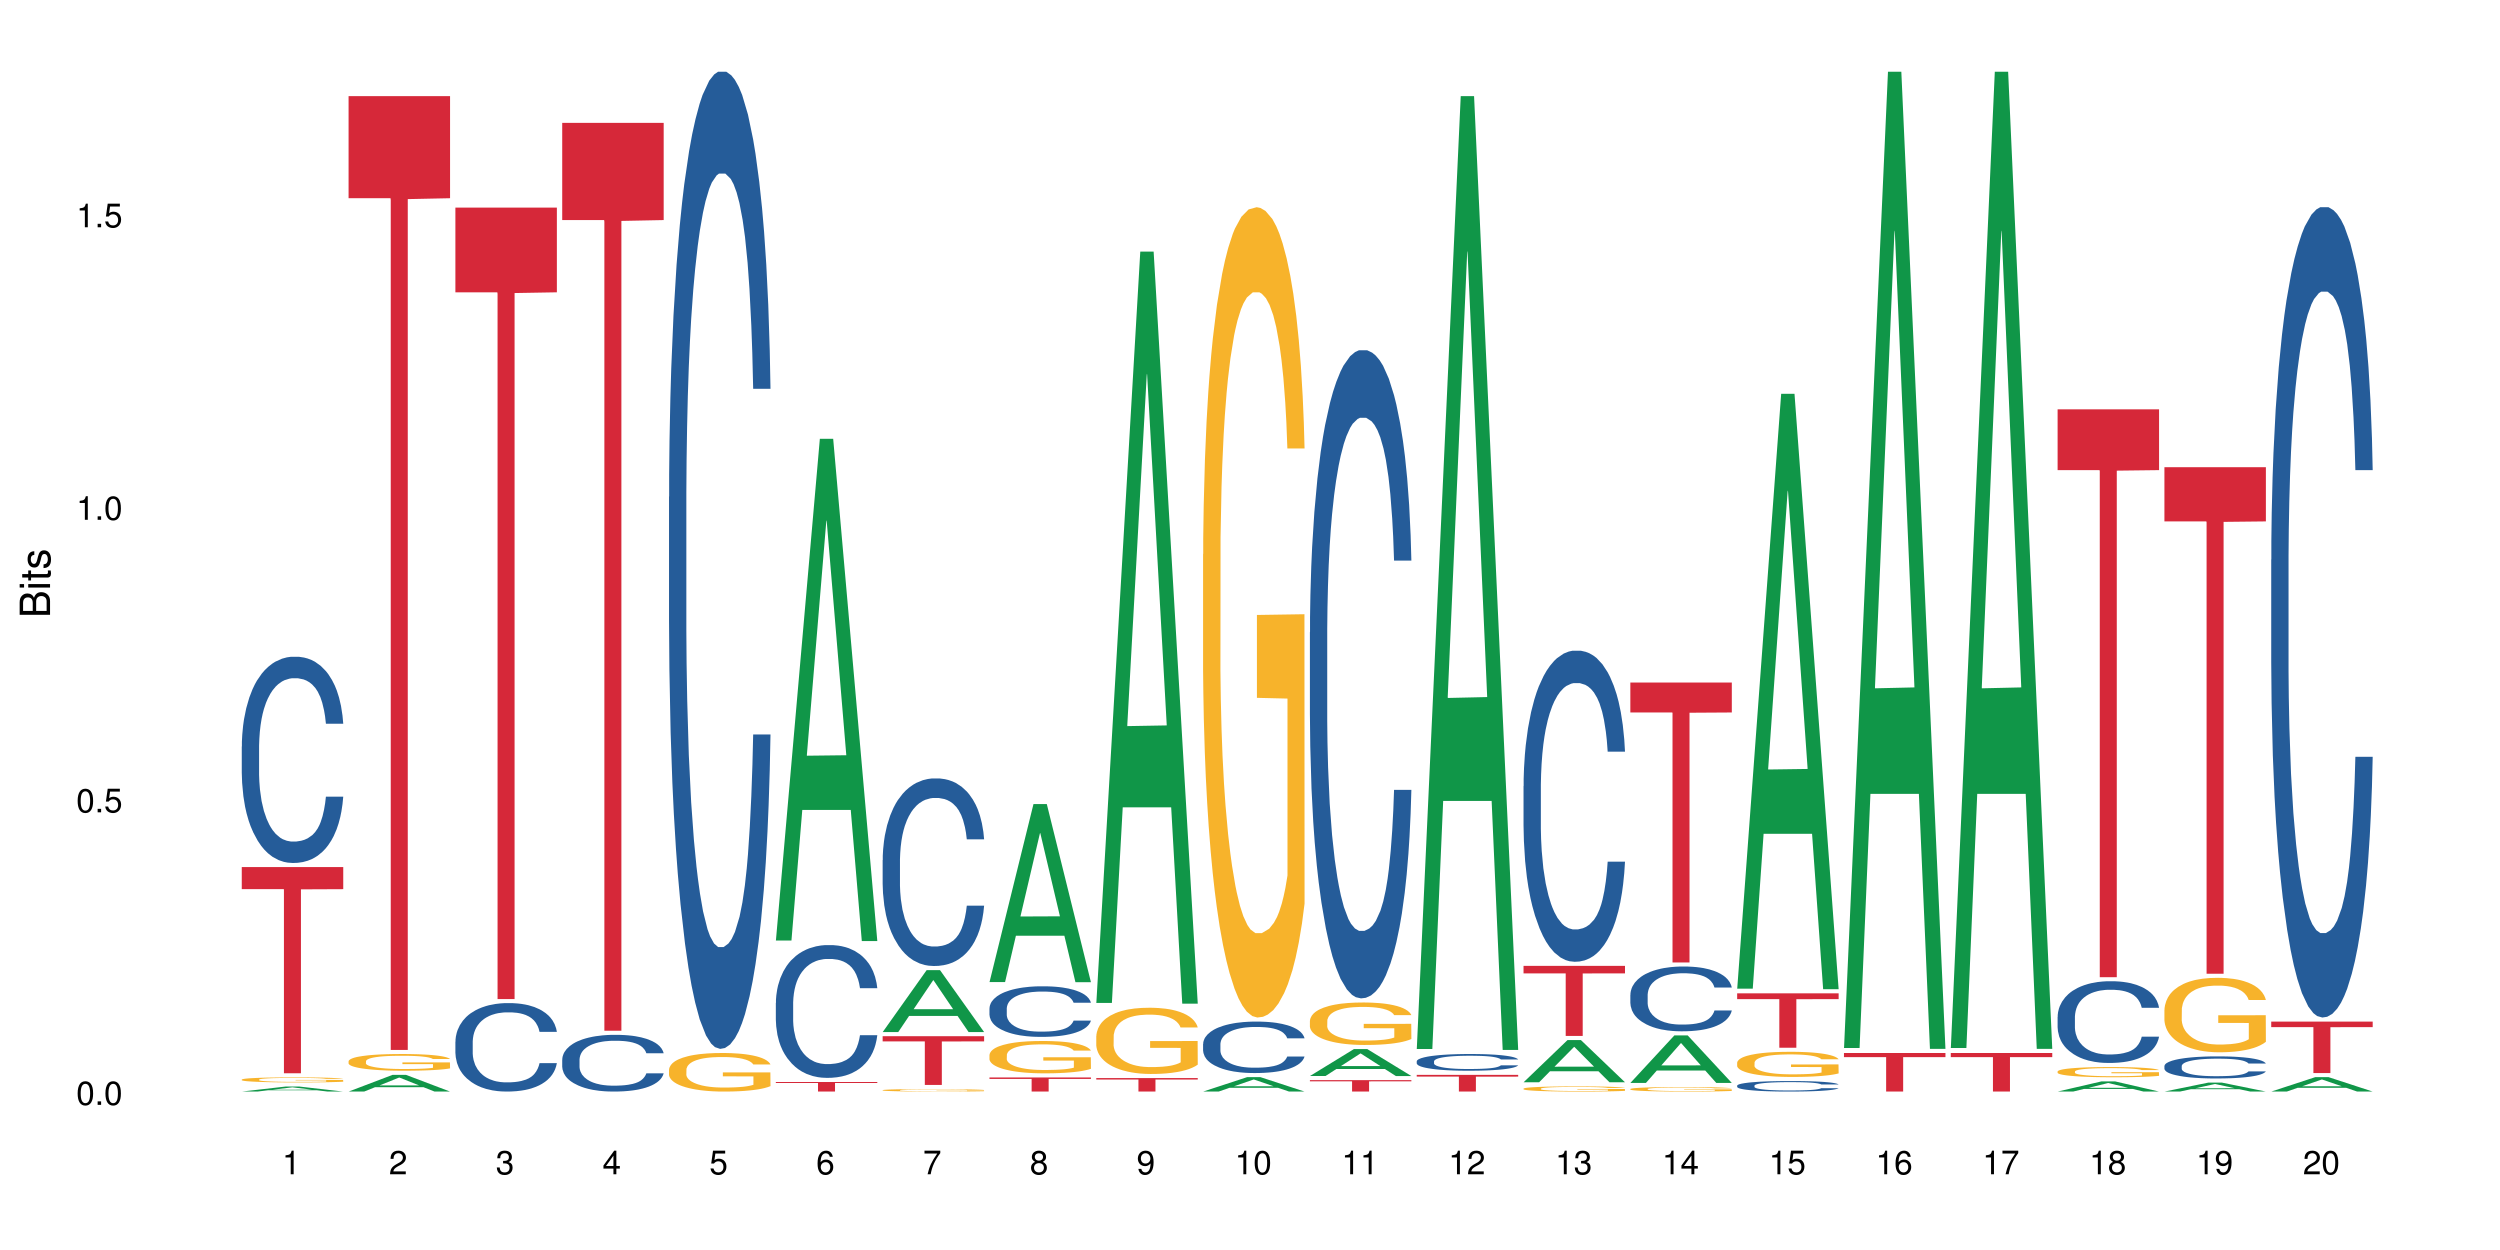 <?xml version="1.0" encoding="UTF-8"?>
<svg xmlns="http://www.w3.org/2000/svg" xmlns:xlink="http://www.w3.org/1999/xlink" width="720pt" height="360pt" viewBox="0 0 720 360" version="1.1">
<defs>
<g>
<symbol overflow="visible" id="glyph0-0">
<path style="stroke:none;" d=""/>
</symbol>
<symbol overflow="visible" id="glyph0-1">
<path style="stroke:none;" d="M 2.641 -6.797 C 2 -6.797 1.422 -6.531 1.078 -6.047 C 0.641 -5.453 0.406 -4.547 0.406 -3.297 C 0.406 -1 1.188 0.219 2.641 0.219 C 4.078 0.219 4.859 -1 4.859 -3.234 C 4.859 -4.562 4.656 -5.438 4.203 -6.047 C 3.844 -6.531 3.281 -6.797 2.641 -6.797 Z M 2.641 -6.047 C 3.547 -6.047 4 -5.125 4 -3.312 C 4 -1.375 3.562 -0.484 2.625 -0.484 C 1.734 -0.484 1.281 -1.422 1.281 -3.281 C 1.281 -5.141 1.734 -6.047 2.641 -6.047 Z M 2.641 -6.047 "/>
</symbol>
<symbol overflow="visible" id="glyph0-2">
<path style="stroke:none;" d="M 1.828 -1 L 0.828 -1 L 0.828 0 L 1.828 0 Z M 1.828 -1 "/>
</symbol>
<symbol overflow="visible" id="glyph0-3">
<path style="stroke:none;" d="M 4.562 -6.797 L 1.062 -6.797 L 0.547 -3.094 L 1.328 -3.094 C 1.719 -3.562 2.047 -3.734 2.578 -3.734 C 3.484 -3.734 4.062 -3.109 4.062 -2.094 C 4.062 -1.125 3.484 -0.531 2.578 -0.531 C 1.828 -0.531 1.375 -0.906 1.188 -1.672 L 0.328 -1.672 C 0.453 -1.109 0.547 -0.844 0.75 -0.594 C 1.125 -0.078 1.828 0.219 2.594 0.219 C 3.969 0.219 4.922 -0.781 4.922 -2.219 C 4.922 -3.562 4.031 -4.484 2.719 -4.484 C 2.25 -4.484 1.859 -4.359 1.469 -4.062 L 1.734 -5.969 L 4.562 -5.969 Z M 4.562 -6.797 "/>
</symbol>
<symbol overflow="visible" id="glyph0-4">
<path style="stroke:none;" d="M 2.484 -4.844 L 2.484 0 L 3.328 0 L 3.328 -6.797 L 2.766 -6.797 C 2.469 -5.75 2.281 -5.609 0.984 -5.453 L 0.984 -4.844 Z M 2.484 -4.844 "/>
</symbol>
<symbol overflow="visible" id="glyph0-5">
<path style="stroke:none;" d="M 4.859 -0.828 L 1.281 -0.828 C 1.359 -1.391 1.672 -1.75 2.5 -2.234 L 3.469 -2.75 C 4.406 -3.266 4.906 -3.969 4.906 -4.812 C 4.906 -5.375 4.672 -5.906 4.266 -6.266 C 3.859 -6.625 3.375 -6.797 2.719 -6.797 C 1.859 -6.797 1.219 -6.5 0.844 -5.922 C 0.609 -5.562 0.5 -5.125 0.484 -4.438 L 1.328 -4.438 C 1.359 -4.906 1.406 -5.188 1.531 -5.406 C 1.75 -5.812 2.188 -6.062 2.703 -6.062 C 3.469 -6.062 4.031 -5.516 4.031 -4.781 C 4.031 -4.25 3.719 -3.797 3.125 -3.438 L 2.234 -2.938 C 0.812 -2.141 0.406 -1.5 0.328 0 L 4.859 0 Z M 4.859 -0.828 "/>
</symbol>
<symbol overflow="visible" id="glyph0-6">
<path style="stroke:none;" d="M 2.125 -3.125 L 2.578 -3.125 C 3.516 -3.125 3.984 -2.703 3.984 -1.891 C 3.984 -1.031 3.469 -0.531 2.578 -0.531 C 1.656 -0.531 1.203 -0.984 1.156 -1.969 L 0.312 -1.969 C 0.344 -1.422 0.438 -1.078 0.609 -0.766 C 0.953 -0.109 1.625 0.219 2.547 0.219 C 3.953 0.219 4.859 -0.609 4.859 -1.906 C 4.859 -2.766 4.516 -3.25 3.703 -3.516 C 4.344 -3.766 4.656 -4.25 4.656 -4.938 C 4.656 -6.109 3.875 -6.797 2.578 -6.797 C 1.203 -6.797 0.484 -6.047 0.453 -4.609 L 1.297 -4.609 C 1.312 -5.016 1.344 -5.25 1.453 -5.453 C 1.641 -5.828 2.062 -6.062 2.594 -6.062 C 3.344 -6.062 3.797 -5.625 3.797 -4.906 C 3.797 -4.422 3.609 -4.141 3.25 -3.984 C 3.016 -3.891 2.719 -3.844 2.125 -3.844 Z M 2.125 -3.125 "/>
</symbol>
<symbol overflow="visible" id="glyph0-7">
<path style="stroke:none;" d="M 3.141 -1.625 L 3.141 0 L 3.984 0 L 3.984 -1.625 L 4.984 -1.625 L 4.984 -2.391 L 3.984 -2.391 L 3.984 -6.797 L 3.359 -6.797 L 0.266 -2.516 L 0.266 -1.625 Z M 3.141 -2.391 L 1 -2.391 L 3.141 -5.359 Z M 3.141 -2.391 "/>
</symbol>
<symbol overflow="visible" id="glyph0-8">
<path style="stroke:none;" d="M 4.781 -5.031 C 4.609 -6.141 3.891 -6.797 2.844 -6.797 C 2.094 -6.797 1.422 -6.438 1.031 -5.828 C 0.609 -5.172 0.406 -4.344 0.406 -3.094 C 0.406 -1.953 0.578 -1.234 0.984 -0.625 C 1.359 -0.078 1.953 0.219 2.703 0.219 C 3.984 0.219 4.922 -0.734 4.922 -2.078 C 4.922 -3.344 4.062 -4.234 2.844 -4.234 C 2.172 -4.234 1.641 -3.969 1.281 -3.469 C 1.281 -5.125 1.828 -6.047 2.797 -6.047 C 3.391 -6.047 3.797 -5.672 3.938 -5.031 Z M 2.734 -3.484 C 3.547 -3.484 4.062 -2.922 4.062 -2 C 4.062 -1.156 3.484 -0.531 2.703 -0.531 C 1.922 -0.531 1.328 -1.188 1.328 -2.047 C 1.328 -2.891 1.906 -3.484 2.734 -3.484 Z M 2.734 -3.484 "/>
</symbol>
<symbol overflow="visible" id="glyph0-9">
<path style="stroke:none;" d="M 4.984 -6.797 L 0.438 -6.797 L 0.438 -5.969 L 4.109 -5.969 C 2.5 -3.656 1.828 -2.234 1.328 0 L 2.219 0 C 2.594 -2.172 3.453 -4.047 4.984 -6.094 Z M 4.984 -6.797 "/>
</symbol>
<symbol overflow="visible" id="glyph0-10">
<path style="stroke:none;" d="M 3.75 -3.578 C 4.453 -4 4.688 -4.344 4.688 -4.984 C 4.688 -6.047 3.844 -6.797 2.641 -6.797 C 1.438 -6.797 0.594 -6.047 0.594 -4.984 C 0.594 -4.359 0.828 -4.016 1.516 -3.578 C 0.734 -3.203 0.359 -2.641 0.359 -1.891 C 0.359 -0.641 1.297 0.219 2.641 0.219 C 3.984 0.219 4.922 -0.641 4.922 -1.875 C 4.922 -2.641 4.531 -3.203 3.75 -3.578 Z M 2.641 -6.047 C 3.359 -6.047 3.812 -5.625 3.812 -4.969 C 3.812 -4.344 3.344 -3.922 2.641 -3.922 C 1.922 -3.922 1.453 -4.344 1.453 -4.984 C 1.453 -5.625 1.922 -6.047 2.641 -6.047 Z M 2.641 -3.203 C 3.484 -3.203 4.062 -2.672 4.062 -1.875 C 4.062 -1.062 3.484 -0.531 2.625 -0.531 C 1.797 -0.531 1.219 -1.078 1.219 -1.875 C 1.219 -2.672 1.797 -3.203 2.641 -3.203 Z M 2.641 -3.203 "/>
</symbol>
<symbol overflow="visible" id="glyph0-11">
<path style="stroke:none;" d="M 0.516 -1.547 C 0.672 -0.438 1.406 0.219 2.438 0.219 C 3.188 0.219 3.859 -0.141 4.266 -0.75 C 4.688 -1.406 4.891 -2.25 4.891 -3.484 C 4.891 -4.625 4.703 -5.359 4.312 -5.953 C 3.938 -6.5 3.344 -6.797 2.594 -6.797 C 1.297 -6.797 0.359 -5.844 0.359 -4.516 C 0.359 -3.25 1.234 -2.344 2.453 -2.344 C 3.094 -2.344 3.562 -2.578 4.016 -3.109 C 4 -1.453 3.469 -0.531 2.5 -0.531 C 1.906 -0.531 1.484 -0.906 1.359 -1.547 Z M 2.578 -6.062 C 3.375 -6.062 3.969 -5.406 3.969 -4.531 C 3.969 -3.688 3.375 -3.094 2.547 -3.094 C 1.734 -3.094 1.234 -3.672 1.234 -4.578 C 1.234 -5.438 1.797 -6.062 2.578 -6.062 Z M 2.578 -6.062 "/>
</symbol>
<symbol overflow="visible" id="glyph1-0">
<path style="stroke:none;" d=""/>
</symbol>
<symbol overflow="visible" id="glyph1-1">
<path style="stroke:none;" d="M 0 -0.953 L 0 -4.891 C 0 -5.719 -0.234 -6.344 -0.734 -6.797 C -1.188 -7.234 -1.812 -7.469 -2.5 -7.469 C -3.547 -7.469 -4.188 -7 -4.625 -5.875 C -4.984 -6.672 -5.641 -7.094 -6.531 -7.094 C -7.156 -7.094 -7.734 -6.859 -8.141 -6.391 C -8.562 -5.938 -8.75 -5.344 -8.75 -4.5 L -8.75 -0.953 Z M -4.984 -2.062 L -7.766 -2.062 L -7.766 -4.219 C -7.766 -4.844 -7.688 -5.203 -7.453 -5.5 C -7.219 -5.812 -6.859 -5.969 -6.375 -5.969 C -5.906 -5.969 -5.531 -5.812 -5.297 -5.5 C -5.062 -5.203 -4.984 -4.844 -4.984 -4.219 Z M -0.984 -2.062 L -4 -2.062 L -4 -4.781 C -4 -5.328 -3.859 -5.688 -3.578 -5.953 C -3.297 -6.219 -2.922 -6.359 -2.484 -6.359 C -2.062 -6.359 -1.688 -6.219 -1.406 -5.953 C -1.109 -5.688 -0.984 -5.328 -0.984 -4.781 Z M -0.984 -2.062 "/>
</symbol>
<symbol overflow="visible" id="glyph1-2">
<path style="stroke:none;" d="M -6.281 -1.797 L -6.281 -0.797 L 0 -0.797 L 0 -1.797 Z M -8.75 -1.797 L -8.75 -0.797 L -7.484 -0.797 L -7.484 -1.797 Z M -8.75 -1.797 "/>
</symbol>
<symbol overflow="visible" id="glyph1-3">
<path style="stroke:none;" d="M -6.281 -3.047 L -6.281 -2.016 L -8.016 -2.016 L -8.016 -1.016 L -6.281 -1.016 L -6.281 -0.172 L -5.469 -0.172 L -5.469 -1.016 L -0.719 -1.016 C -0.078 -1.016 0.281 -1.453 0.281 -2.234 C 0.281 -2.469 0.25 -2.719 0.188 -3.047 L -0.641 -3.047 C -0.609 -2.922 -0.594 -2.766 -0.594 -2.562 C -0.594 -2.141 -0.719 -2.016 -1.156 -2.016 L -5.469 -2.016 L -5.469 -3.047 Z M -6.281 -3.047 "/>
</symbol>
<symbol overflow="visible" id="glyph1-4">
<path style="stroke:none;" d="M -4.531 -5.25 C -5.766 -5.25 -6.469 -4.422 -6.469 -2.969 C -6.469 -1.516 -5.719 -0.562 -4.547 -0.562 C -3.562 -0.562 -3.094 -1.062 -2.734 -2.562 L -2.516 -3.484 C -2.344 -4.188 -2.094 -4.469 -1.625 -4.469 C -1.047 -4.469 -0.641 -3.875 -0.641 -3 C -0.641 -2.453 -0.797 -2 -1.062 -1.75 C -1.25 -1.594 -1.422 -1.531 -1.875 -1.469 L -1.875 -0.406 C -0.422 -0.453 0.281 -1.266 0.281 -2.922 C 0.281 -4.5 -0.5 -5.516 -1.719 -5.516 C -2.656 -5.516 -3.172 -4.984 -3.469 -3.734 L -3.703 -2.766 C -3.891 -1.953 -4.156 -1.609 -4.594 -1.609 C -5.172 -1.609 -5.547 -2.125 -5.547 -2.938 C -5.547 -3.75 -5.203 -4.172 -4.531 -4.203 Z M -4.531 -5.25 "/>
</symbol>
</g>
</defs>
<g id="surface36054">
<rect x="0" y="0" width="720" height="360" style="fill:rgb(100%,100%,100%);fill-opacity:1;stroke:none;"/>
<path style=" stroke:none;fill-rule:nonzero;fill:rgb(6.275%,58.824%,28.235%);fill-opacity:1;" d="M 69.629 314.371 L 69.66 314.367 L 82.305 312.918 L 86.145 312.918 L 98.855 314.371 L 94.391 314.371 L 91.203 313.992 L 77.246 313.992 L 74.125 314.371 L 69.629 314.371 L 78.59 313.836 L 89.926 313.832 L 84.273 313.156 L 84.211 313.152 L 84.148 313.156 L 78.559 313.832 L 78.59 313.836 Z M 69.629 314.371 "/>
<path style=" stroke:none;fill-rule:nonzero;fill:rgb(14.51%,36.078%,60%);fill-opacity:1;" d="M 69.629 214.996 L 69.664 214.941 L 69.664 213.641 L 69.773 211.578 L 70.02 208.973 L 70.27 207.18 L 70.914 203.977 L 71.805 200.883 L 72.73 198.496 L 73.406 197.082 L 74.012 195.996 L 75.402 193.988 L 76.293 192.957 L 77.258 192.035 L 78.434 191.113 L 79.289 190.57 L 81.211 189.703 L 82.637 189.32 L 83.742 189.16 L 86.129 189.16 L 87.555 189.375 L 88.59 189.648 L 89.73 190.082 L 90.691 190.57 L 92.367 191.766 L 93.863 193.285 L 94.543 194.152 L 95.609 195.836 L 96.43 197.465 L 97 198.875 L 97.641 200.883 L 98.211 203.324 L 98.641 206.094 L 98.855 208.43 L 93.863 208.43 L 93.613 206.258 L 93.328 204.574 L 92.793 202.348 L 92.262 200.773 L 91.512 199.199 L 90.836 198.168 L 89.906 197.137 L 89.09 196.488 L 88.234 195.996 L 87.414 195.672 L 85.844 195.348 L 84.027 195.348 L 83.352 195.457 L 81.961 195.891 L 81.211 196.27 L 80.145 197.031 L 79.395 197.734 L 78.504 198.82 L 77.898 199.742 L 77.148 201.156 L 76.613 202.402 L 76.008 204.195 L 75.652 205.551 L 75.332 207.07 L 75.047 208.863 L 74.832 210.762 L 74.691 212.77 L 74.617 214.727 L 74.617 223.137 L 74.691 225.094 L 74.867 227.371 L 75.332 230.684 L 76.008 233.559 L 76.793 235.84 L 77.543 237.469 L 77.969 238.227 L 78.539 239.098 L 79.43 240.184 L 80.715 241.27 L 81.461 241.703 L 82.602 242.137 L 83.777 242.355 L 85.348 242.355 L 86.734 242.137 L 87.664 241.863 L 88.625 241.43 L 89.945 240.508 L 90.762 239.641 L 91.477 238.609 L 92.012 237.578 L 92.367 236.707 L 92.902 235.027 L 93.328 233.18 L 93.648 231.281 L 93.863 229.434 L 98.855 229.434 L 98.641 231.605 L 98.32 233.723 L 98 235.297 L 97.5 237.195 L 96.93 238.879 L 96.109 240.781 L 95.434 242.027 L 94.543 243.387 L 93.723 244.418 L 92.832 245.34 L 91.512 246.426 L 90.656 246.969 L 89.73 247.457 L 88.625 247.891 L 87.234 248.27 L 85.738 248.488 L 84.348 248.543 L 82.852 248.434 L 81.746 248.215 L 80.285 247.727 L 78.469 246.75 L 77.148 245.719 L 76.117 244.688 L 75.227 243.602 L 74.227 242.137 L 72.945 239.75 L 72.16 237.902 L 71.625 236.383 L 71.02 234.266 L 70.59 232.367 L 70.094 229.328 L 69.734 225.473 L 69.629 222.488 Z M 69.629 214.996 "/>
<path style=" stroke:none;fill-rule:nonzero;fill:rgb(96.863%,70.196%,16.863%);fill-opacity:1;" d="M 69.629 310.906 L 69.664 310.906 L 69.664 310.879 L 69.809 310.82 L 70.164 310.738 L 70.629 310.668 L 71.125 310.617 L 71.445 310.586 L 71.98 310.547 L 72.445 310.52 L 73.621 310.461 L 75.117 310.402 L 75.938 310.379 L 76.863 310.355 L 78.184 310.332 L 78.789 310.324 L 80.641 310.301 L 82.746 310.289 L 85.062 310.285 L 86.129 310.285 L 87.59 310.289 L 89.586 310.305 L 90.727 310.32 L 91.617 310.332 L 92.547 310.348 L 93.688 310.375 L 94.754 310.406 L 95.609 310.438 L 96.465 310.48 L 97.18 310.523 L 97.785 310.566 L 98.32 310.625 L 98.641 310.672 L 98.855 310.715 L 93.898 310.715 L 93.613 310.672 L 93.293 310.633 L 92.758 310.59 L 92.227 310.559 L 91.691 310.535 L 90.691 310.5 L 89.836 310.477 L 88.77 310.461 L 87.734 310.445 L 86.559 310.438 L 83.957 310.438 L 82.246 310.445 L 81.246 310.457 L 80.535 310.469 L 79.535 310.488 L 78.93 310.504 L 78.574 310.512 L 77.504 310.555 L 76.793 310.594 L 76.402 310.617 L 75.902 310.656 L 75.547 310.691 L 75.152 310.746 L 74.941 310.785 L 74.656 310.875 L 74.617 311.113 L 74.727 311.164 L 74.941 311.219 L 75.227 311.266 L 75.652 311.316 L 76.078 311.355 L 76.828 311.41 L 77.469 311.441 L 77.969 311.465 L 78.93 311.5 L 79.324 311.512 L 80.25 311.535 L 81.211 311.555 L 82.387 311.57 L 83.277 311.578 L 84.703 311.586 L 86.523 311.586 L 88.66 311.578 L 90.016 311.566 L 90.941 311.559 L 91.547 311.547 L 92.297 311.531 L 92.832 311.52 L 93.328 311.504 L 93.934 311.484 L 93.934 311.164 L 85.133 311.164 L 85.133 311.016 L 98.816 311.016 L 98.855 311.531 L 98.105 311.57 L 97.18 311.602 L 96.289 311.629 L 95.359 311.652 L 94.043 311.68 L 92.973 311.695 L 91.332 311.711 L 89.836 311.723 L 88.27 311.73 L 86.879 311.734 L 85.238 311.738 L 83.777 311.734 L 82.211 311.727 L 80.961 311.715 L 79.82 311.703 L 78.684 311.688 L 77.258 311.656 L 76.328 311.637 L 74.406 311.574 L 73.551 311.539 L 72.98 311.512 L 72.41 311.48 L 71.805 311.438 L 71.234 311.395 L 70.805 311.352 L 70.414 311.305 L 70.129 311.262 L 69.844 311.203 L 69.699 311.156 L 69.629 311.113 Z M 69.629 310.906 "/>
<path style=" stroke:none;fill-rule:nonzero;fill:rgb(83.922%,15.686%,22.353%);fill-opacity:1;" d="M 69.629 249.723 L 98.855 249.723 L 98.855 256.078 L 86.672 256.133 L 86.672 309.105 L 81.773 309.105 L 81.773 256.188 L 81.703 256.078 L 69.629 256.078 Z M 69.629 249.723 "/>
<path style=" stroke:none;fill-rule:nonzero;fill:rgb(6.275%,58.824%,28.235%);fill-opacity:1;" d="M 100.391 314.367 L 100.422 314.363 L 113.066 309.555 L 116.91 309.555 L 129.617 314.371 L 125.152 314.371 L 121.965 313.113 L 108.012 313.113 L 104.887 314.367 L 100.391 314.367 L 109.352 312.594 L 120.688 312.59 L 115.035 310.34 L 114.973 310.336 L 114.91 310.348 L 109.32 312.59 L 109.352 312.594 Z M 100.391 314.367 "/>
<path style=" stroke:none;fill-rule:nonzero;fill:rgb(96.863%,70.196%,16.863%);fill-opacity:1;" d="M 100.391 305.621 L 100.426 305.613 L 100.426 305.527 L 100.57 305.328 L 100.926 305.055 L 101.391 304.832 L 101.887 304.656 L 102.211 304.562 L 102.742 304.43 L 103.207 304.336 L 104.383 304.137 L 105.879 303.953 L 106.699 303.871 L 107.625 303.797 L 108.945 303.715 L 109.551 303.684 L 111.402 303.613 L 113.508 303.57 L 115.824 303.555 L 116.895 303.559 L 118.355 303.578 L 120.348 303.625 L 121.488 303.672 L 122.383 303.715 L 123.309 303.77 L 124.449 303.859 L 125.516 303.965 L 126.371 304.07 L 127.227 304.203 L 127.941 304.344 L 128.547 304.496 L 129.082 304.684 L 129.402 304.836 L 129.617 304.988 L 124.66 304.988 L 124.375 304.836 L 124.055 304.719 L 123.523 304.57 L 122.988 304.465 L 122.453 304.383 L 121.453 304.27 L 120.598 304.199 L 119.531 304.137 L 118.496 304.098 L 117.32 304.07 L 116.609 304.062 L 114.719 304.062 L 113.008 304.094 L 112.012 304.129 L 111.297 304.164 L 110.301 304.23 L 109.695 304.281 L 109.336 304.316 L 108.27 304.453 L 107.555 304.578 L 107.164 304.66 L 106.664 304.793 L 106.309 304.91 L 105.914 305.086 L 105.703 305.219 L 105.418 305.52 L 105.383 306.309 L 105.488 306.477 L 105.703 306.656 L 105.988 306.816 L 106.414 306.984 L 106.844 307.109 L 107.59 307.281 L 108.23 307.398 L 108.73 307.473 L 109.695 307.59 L 110.086 307.629 L 111.012 307.711 L 111.973 307.77 L 113.152 307.824 L 114.043 307.852 L 115.469 307.871 L 117.285 307.871 L 119.422 307.844 L 120.777 307.809 L 121.703 307.773 L 122.309 307.746 L 123.059 307.695 L 123.594 307.652 L 124.09 307.602 L 124.699 307.527 L 124.699 306.477 L 115.895 306.473 L 115.895 305.98 L 129.582 305.977 L 129.617 307.695 L 128.867 307.816 L 127.941 307.93 L 127.051 308.016 L 126.125 308.094 L 124.805 308.176 L 123.734 308.227 L 122.098 308.289 L 120.598 308.328 L 119.031 308.355 L 117.641 308.367 L 116 308.375 L 114.539 308.363 L 112.973 308.34 L 111.727 308.305 L 110.586 308.258 L 109.445 308.203 L 108.02 308.109 L 107.094 308.035 L 106.129 307.941 L 105.168 307.832 L 104.312 307.715 L 103.742 307.621 L 103.172 307.516 L 102.566 307.383 L 101.996 307.234 L 101.566 307.098 L 101.176 306.945 L 100.891 306.797 L 100.605 306.602 L 100.465 306.441 L 100.391 306.305 Z M 100.391 305.621 "/>
<path style=" stroke:none;fill-rule:nonzero;fill:rgb(83.922%,15.686%,22.353%);fill-opacity:1;" d="M 100.391 27.684 L 129.617 27.684 L 129.617 57.086 L 117.438 57.344 L 117.438 302.375 L 112.535 302.375 L 112.535 57.602 L 112.465 57.086 L 100.391 57.086 Z M 100.391 27.684 "/>
<path style=" stroke:none;fill-rule:nonzero;fill:rgb(14.51%,36.078%,60%);fill-opacity:1;" d="M 131.152 299.988 L 131.191 299.965 L 131.191 299.406 L 131.297 298.52 L 131.547 297.402 L 131.797 296.637 L 132.438 295.262 L 133.328 293.934 L 134.254 292.91 L 134.934 292.305 L 135.539 291.84 L 136.926 290.98 L 137.82 290.539 L 138.781 290.141 L 139.957 289.746 L 140.812 289.512 L 142.738 289.141 L 144.164 288.977 L 145.266 288.906 L 147.656 288.906 L 149.082 289 L 150.113 289.117 L 151.254 289.305 L 152.215 289.512 L 153.891 290.023 L 155.387 290.676 L 156.066 291.051 L 157.137 291.77 L 157.953 292.469 L 158.523 293.074 L 159.168 293.934 L 159.738 294.984 L 160.164 296.168 L 160.379 297.172 L 155.387 297.172 L 155.141 296.238 L 154.855 295.52 L 154.32 294.562 L 153.785 293.891 L 153.035 293.215 L 152.359 292.773 L 151.434 292.328 L 150.613 292.051 L 149.758 291.84 L 148.938 291.699 L 147.371 291.562 L 145.551 291.562 L 144.875 291.609 L 143.484 291.793 L 142.738 291.957 L 141.668 292.281 L 140.918 292.586 L 140.027 293.051 L 139.422 293.445 L 138.672 294.051 L 138.141 294.586 L 137.535 295.355 L 137.176 295.938 L 136.855 296.59 L 136.57 297.355 L 136.355 298.172 L 136.215 299.031 L 136.145 299.871 L 136.145 303.477 L 136.215 304.316 L 136.395 305.293 L 136.855 306.715 L 137.535 307.945 L 138.316 308.926 L 139.066 309.621 L 139.492 309.949 L 140.062 310.32 L 140.953 310.785 L 142.238 311.25 L 142.984 311.438 L 144.125 311.625 L 145.301 311.719 L 146.871 311.719 L 148.262 311.625 L 149.188 311.508 L 150.148 311.32 L 151.469 310.926 L 152.289 310.555 L 153 310.113 L 153.535 309.668 L 153.891 309.297 L 154.426 308.574 L 154.855 307.785 L 155.176 306.969 L 155.387 306.18 L 160.379 306.18 L 160.164 307.109 L 159.844 308.016 L 159.523 308.691 L 159.023 309.508 L 158.453 310.227 L 157.633 311.043 L 156.957 311.578 L 156.066 312.16 L 155.246 312.602 L 154.355 312.996 L 153.035 313.465 L 152.18 313.695 L 151.254 313.906 L 150.148 314.09 L 148.758 314.254 L 147.262 314.348 L 145.871 314.371 L 144.375 314.324 L 143.27 314.23 L 141.809 314.023 L 139.992 313.602 L 138.672 313.16 L 137.641 312.719 L 136.75 312.254 L 135.75 311.625 L 134.469 310.602 L 133.684 309.809 L 133.148 309.156 L 132.543 308.25 L 132.117 307.434 L 131.617 306.133 L 131.262 304.48 L 131.152 303.199 Z M 131.152 299.988 "/>
<path style=" stroke:none;fill-rule:nonzero;fill:rgb(83.922%,15.686%,22.353%);fill-opacity:1;" d="M 131.152 59.785 L 160.379 59.785 L 160.379 84.184 L 148.199 84.398 L 148.199 287.727 L 143.297 287.727 L 143.297 84.613 L 143.227 84.184 L 131.152 84.184 Z M 131.152 59.785 "/>
<path style=" stroke:none;fill-rule:nonzero;fill:rgb(14.51%,36.078%,60%);fill-opacity:1;" d="M 161.918 305.145 L 161.953 305.129 L 161.953 304.773 L 162.059 304.207 L 162.309 303.488 L 162.559 302.996 L 163.199 302.117 L 164.09 301.266 L 165.016 300.609 L 165.695 300.219 L 166.301 299.922 L 167.691 299.367 L 168.582 299.086 L 169.543 298.832 L 170.719 298.578 L 171.574 298.43 L 173.5 298.191 L 174.926 298.086 L 176.031 298.039 L 178.418 298.039 L 179.844 298.102 L 180.875 298.176 L 182.016 298.293 L 182.98 298.43 L 184.652 298.758 L 186.152 299.176 L 186.828 299.414 L 187.898 299.875 L 188.719 300.324 L 189.289 300.711 L 189.93 301.266 L 190.5 301.938 L 190.926 302.699 L 191.141 303.34 L 186.152 303.34 L 185.902 302.742 L 185.617 302.281 L 185.082 301.668 L 184.547 301.234 L 183.797 300.801 L 183.121 300.52 L 182.195 300.234 L 181.375 300.055 L 180.52 299.922 L 179.699 299.832 L 178.133 299.742 L 176.316 299.742 L 175.637 299.773 L 174.246 299.891 L 173.5 299.996 L 172.43 300.203 L 171.68 300.398 L 170.789 300.699 L 170.184 300.949 L 169.438 301.34 L 168.902 301.684 L 168.297 302.176 L 167.938 302.547 L 167.617 302.965 L 167.332 303.457 L 167.121 303.98 L 166.977 304.535 L 166.906 305.07 L 166.906 307.383 L 166.977 307.922 L 167.156 308.551 L 167.617 309.461 L 168.297 310.25 L 169.078 310.879 L 169.828 311.324 L 170.254 311.535 L 170.824 311.773 L 171.719 312.07 L 173 312.371 L 173.75 312.488 L 174.891 312.609 L 176.066 312.668 L 177.633 312.668 L 179.023 312.609 L 179.949 312.535 L 180.91 312.414 L 182.23 312.16 L 183.051 311.922 L 183.762 311.641 L 184.297 311.355 L 184.652 311.117 L 185.188 310.652 L 185.617 310.145 L 185.938 309.625 L 186.152 309.117 L 191.141 309.117 L 190.926 309.715 L 190.605 310.297 L 190.285 310.727 L 189.785 311.25 L 189.215 311.715 L 188.395 312.234 L 187.719 312.578 L 186.828 312.953 L 186.008 313.234 L 185.117 313.488 L 183.797 313.789 L 182.945 313.938 L 182.016 314.07 L 180.91 314.191 L 179.523 314.297 L 178.023 314.355 L 176.637 314.371 L 175.137 314.34 L 174.035 314.281 L 172.574 314.148 L 170.754 313.879 L 169.438 313.594 L 168.402 313.312 L 167.512 313.012 L 166.516 312.609 L 165.23 311.953 L 164.445 311.445 L 163.91 311.027 L 163.305 310.445 L 162.879 309.922 L 162.379 309.086 L 162.023 308.027 L 161.918 307.207 Z M 161.918 305.145 "/>
<path style=" stroke:none;fill-rule:nonzero;fill:rgb(83.922%,15.686%,22.353%);fill-opacity:1;" d="M 161.918 35.391 L 191.141 35.391 L 191.141 63.379 L 178.961 63.625 L 178.961 296.859 L 174.059 296.859 L 174.059 63.871 L 173.988 63.379 L 161.918 63.379 Z M 161.918 35.391 "/>
<path style=" stroke:none;fill-rule:nonzero;fill:rgb(14.51%,36.078%,60%);fill-opacity:1;" d="M 192.68 143.109 L 192.715 142.852 L 192.715 136.68 L 192.82 126.902 L 193.07 114.555 L 193.32 106.066 L 193.961 90.891 L 194.852 76.227 L 195.777 64.91 L 196.457 58.219 L 197.062 53.074 L 198.453 43.559 L 199.344 38.668 L 200.305 34.297 L 201.48 29.922 L 202.336 27.352 L 204.262 23.234 L 205.688 21.434 L 206.793 20.664 L 209.18 20.664 L 210.605 21.691 L 211.637 22.977 L 212.777 25.035 L 213.742 27.352 L 215.418 33.012 L 216.914 40.215 L 217.59 44.328 L 218.66 52.305 L 219.48 60.02 L 220.051 66.707 L 220.691 76.227 L 221.262 87.801 L 221.688 100.922 L 221.902 111.984 L 216.914 111.984 L 216.664 101.695 L 216.379 93.719 L 215.844 83.172 L 215.309 75.711 L 214.562 68.254 L 213.883 63.363 L 212.957 58.477 L 212.137 55.391 L 211.281 53.074 L 210.461 51.531 L 208.895 49.988 L 207.078 49.988 L 206.398 50.504 L 205.008 52.562 L 204.262 54.363 L 203.191 57.961 L 202.445 61.309 L 201.551 66.453 L 200.945 70.824 L 200.199 77.512 L 199.664 83.43 L 199.059 91.918 L 198.703 98.348 L 198.379 105.551 L 198.094 114.043 L 197.883 123.043 L 197.738 132.562 L 197.668 141.824 L 197.668 181.695 L 197.738 190.957 L 197.918 201.762 L 198.379 217.453 L 199.059 231.086 L 199.844 241.891 L 200.59 249.605 L 201.02 253.207 L 201.59 257.324 L 202.48 262.469 L 203.762 267.613 L 204.512 269.672 L 205.652 271.73 L 206.828 272.758 L 208.395 272.758 L 209.785 271.73 L 210.711 270.441 L 211.676 268.387 L 212.992 264.012 L 213.812 259.895 L 214.523 255.008 L 215.059 250.121 L 215.418 246.004 L 215.949 238.031 L 216.379 229.285 L 216.699 220.281 L 216.914 211.535 L 221.902 211.535 L 221.688 221.824 L 221.367 231.855 L 221.047 239.316 L 220.547 248.32 L 219.977 256.297 L 219.16 265.297 L 218.48 271.215 L 217.59 277.645 L 216.77 282.535 L 215.879 286.906 L 214.562 292.051 L 213.707 294.625 L 212.777 296.938 L 211.676 298.996 L 210.285 300.797 L 208.789 301.828 L 207.398 302.082 L 205.902 301.57 L 204.797 300.539 L 203.336 298.227 L 201.516 293.594 L 200.199 288.707 L 199.164 283.82 L 198.273 278.676 L 197.277 271.73 L 195.992 260.41 L 195.207 251.664 L 194.676 244.461 L 194.07 234.43 L 193.641 225.426 L 193.141 211.02 L 192.785 192.758 L 192.68 178.609 Z M 192.68 143.109 "/>
<path style=" stroke:none;fill-rule:nonzero;fill:rgb(96.863%,70.196%,16.863%);fill-opacity:1;" d="M 192.68 308.02 L 192.715 308.012 L 192.715 307.809 L 192.855 307.352 L 193.215 306.723 L 193.676 306.203 L 194.176 305.801 L 194.496 305.586 L 195.031 305.281 L 195.492 305.059 L 196.672 304.602 L 198.168 304.176 L 198.988 303.992 L 199.914 303.82 L 201.23 303.629 L 201.836 303.559 L 203.691 303.395 L 205.793 303.293 L 208.109 303.262 L 209.18 303.273 L 210.641 303.312 L 212.637 303.426 L 213.777 303.527 L 214.668 303.629 L 215.594 303.762 L 216.734 303.965 L 217.805 304.207 L 218.66 304.449 L 219.516 304.754 L 220.227 305.078 L 220.832 305.434 L 221.367 305.859 L 221.688 306.215 L 221.902 306.57 L 216.949 306.57 L 216.664 306.215 L 216.344 305.941 L 215.809 305.605 L 215.273 305.363 L 214.738 305.172 L 213.742 304.906 L 212.887 304.746 L 211.816 304.602 L 210.785 304.512 L 209.605 304.449 L 208.895 304.43 L 207.004 304.43 L 205.293 304.5 L 204.297 304.582 L 203.586 304.664 L 202.586 304.816 L 201.98 304.938 L 201.625 305.02 L 200.555 305.332 L 199.844 305.617 L 199.449 305.809 L 198.949 306.113 L 198.594 306.387 L 198.203 306.793 L 197.988 307.098 L 197.703 307.789 L 197.668 309.613 L 197.773 310 L 197.988 310.414 L 198.273 310.781 L 198.703 311.164 L 199.129 311.461 L 199.879 311.855 L 200.52 312.117 L 201.02 312.293 L 201.98 312.566 L 202.371 312.656 L 203.301 312.84 L 204.262 312.98 L 205.438 313.102 L 206.328 313.164 L 207.754 313.215 L 209.57 313.215 L 211.711 313.152 L 213.062 313.07 L 213.992 312.992 L 214.598 312.922 L 215.344 312.809 L 215.879 312.707 L 216.379 312.594 L 216.984 312.422 L 216.984 310 L 208.18 309.988 L 208.18 308.852 L 221.867 308.844 L 221.902 312.809 L 221.152 313.082 L 220.227 313.348 L 219.336 313.551 L 218.41 313.723 L 217.09 313.914 L 216.023 314.035 L 214.383 314.18 L 212.887 314.27 L 211.316 314.332 L 209.93 314.359 L 208.289 314.371 L 206.828 314.352 L 205.258 314.289 L 204.012 314.207 L 202.871 314.105 L 201.73 313.977 L 200.305 313.762 L 199.379 313.59 L 198.418 313.375 L 197.453 313.121 L 196.598 312.848 L 196.027 312.637 L 195.457 312.395 L 194.852 312.09 L 194.281 311.742 L 193.855 311.43 L 193.461 311.074 L 193.176 310.738 L 192.891 310.281 L 192.75 309.918 L 192.68 309.602 Z M 192.68 308.02 "/>
<path style=" stroke:none;fill-rule:nonzero;fill:rgb(6.275%,58.824%,28.235%);fill-opacity:1;" d="M 223.441 270.883 L 223.473 270.746 L 236.117 126.375 L 239.957 126.375 L 252.664 271.02 L 248.199 271.02 L 245.016 233.262 L 231.059 233.262 L 227.938 270.883 L 223.441 270.883 L 232.402 217.645 L 243.734 217.508 L 238.086 150.008 L 238.023 149.871 L 237.961 150.277 L 232.371 217.508 L 232.402 217.645 Z M 223.441 270.883 "/>
<path style=" stroke:none;fill-rule:nonzero;fill:rgb(14.51%,36.078%,60%);fill-opacity:1;" d="M 223.441 288.832 L 223.477 288.797 L 223.477 287.957 L 223.582 286.629 L 223.832 284.953 L 224.082 283.801 L 224.723 281.738 L 225.613 279.746 L 226.543 278.207 L 227.219 277.301 L 227.824 276.602 L 229.215 275.309 L 230.105 274.645 L 231.066 274.051 L 232.242 273.457 L 233.098 273.105 L 235.023 272.547 L 236.449 272.301 L 237.555 272.199 L 239.941 272.199 L 241.367 272.336 L 242.402 272.512 L 243.543 272.793 L 244.504 273.105 L 246.18 273.875 L 247.676 274.855 L 248.352 275.414 L 249.422 276.496 L 250.242 277.543 L 250.812 278.453 L 251.453 279.746 L 252.023 281.32 L 252.449 283.102 L 252.664 284.605 L 247.676 284.605 L 247.426 283.207 L 247.141 282.121 L 246.605 280.691 L 246.07 279.676 L 245.324 278.664 L 244.645 278 L 243.719 277.336 L 242.898 276.914 L 242.043 276.602 L 241.227 276.391 L 239.656 276.184 L 237.84 276.184 L 237.16 276.25 L 235.773 276.531 L 235.023 276.777 L 233.953 277.266 L 233.207 277.719 L 232.316 278.418 L 231.711 279.012 L 230.961 279.922 L 230.426 280.727 L 229.82 281.879 L 229.465 282.75 L 229.145 283.73 L 228.859 284.883 L 228.645 286.105 L 228.5 287.398 L 228.43 288.656 L 228.43 294.074 L 228.5 295.332 L 228.68 296.801 L 229.145 298.934 L 229.82 300.785 L 230.605 302.254 L 231.352 303.301 L 231.781 303.789 L 232.352 304.348 L 233.242 305.047 L 234.523 305.746 L 235.273 306.027 L 236.414 306.305 L 237.59 306.445 L 239.156 306.445 L 240.547 306.305 L 241.473 306.133 L 242.438 305.852 L 243.754 305.258 L 244.574 304.699 L 245.289 304.035 L 245.82 303.371 L 246.18 302.812 L 246.715 301.727 L 247.141 300.539 L 247.461 299.316 L 247.676 298.129 L 252.664 298.129 L 252.449 299.527 L 252.129 300.891 L 251.809 301.902 L 251.312 303.125 L 250.742 304.211 L 249.922 305.434 L 249.242 306.234 L 248.352 307.109 L 247.531 307.773 L 246.641 308.367 L 245.324 309.066 L 244.469 309.418 L 243.543 309.73 L 242.438 310.012 L 241.047 310.254 L 239.551 310.395 L 238.16 310.43 L 236.664 310.359 L 235.559 310.219 L 234.098 309.906 L 232.281 309.277 L 230.961 308.613 L 229.926 307.949 L 229.035 307.25 L 228.039 306.305 L 226.754 304.77 L 225.973 303.578 L 225.438 302.602 L 224.832 301.238 L 224.402 300.016 L 223.902 298.059 L 223.547 295.578 L 223.441 293.656 Z M 223.441 288.832 "/>
<path style=" stroke:none;fill-rule:nonzero;fill:rgb(83.922%,15.686%,22.353%);fill-opacity:1;" d="M 223.441 311.609 L 252.664 311.609 L 252.664 311.906 L 240.484 311.906 L 240.484 314.371 L 235.586 314.371 L 235.586 311.91 L 235.516 311.906 L 223.441 311.906 Z M 223.441 311.609 "/>
<path style=" stroke:none;fill-rule:nonzero;fill:rgb(6.275%,58.824%,28.235%);fill-opacity:1;" d="M 254.203 297.227 L 254.234 297.211 L 266.879 279.391 L 270.719 279.391 L 283.426 297.242 L 278.961 297.242 L 275.777 292.582 L 261.82 292.582 L 258.699 297.227 L 254.203 297.227 L 263.164 290.656 L 274.496 290.641 L 268.848 282.309 L 268.785 282.293 L 268.723 282.344 L 263.133 290.641 L 263.164 290.656 Z M 254.203 297.227 "/>
<path style=" stroke:none;fill-rule:nonzero;fill:rgb(14.51%,36.078%,60%);fill-opacity:1;" d="M 254.203 247.703 L 254.238 247.652 L 254.238 246.469 L 254.344 244.594 L 254.594 242.223 L 254.844 240.594 L 255.484 237.68 L 256.379 234.867 L 257.305 232.695 L 257.98 231.41 L 258.586 230.422 L 259.977 228.598 L 260.867 227.66 L 261.828 226.82 L 263.008 225.98 L 263.859 225.484 L 265.785 224.695 L 267.211 224.352 L 268.316 224.203 L 270.703 224.203 L 272.129 224.398 L 273.164 224.648 L 274.305 225.043 L 275.266 225.484 L 276.941 226.574 L 278.438 227.953 L 279.113 228.746 L 280.184 230.273 L 281.004 231.758 L 281.574 233.039 L 282.215 234.867 L 282.785 237.09 L 283.215 239.605 L 283.426 241.73 L 278.438 241.73 L 278.188 239.754 L 277.902 238.223 L 277.367 236.199 L 276.836 234.77 L 276.086 233.336 L 275.41 232.398 L 274.48 231.461 L 273.66 230.867 L 272.809 230.422 L 271.988 230.125 L 270.418 229.832 L 268.602 229.832 L 267.926 229.93 L 266.535 230.324 L 265.785 230.672 L 264.715 231.359 L 263.969 232.004 L 263.078 232.992 L 262.473 233.828 L 261.723 235.113 L 261.188 236.25 L 260.582 237.879 L 260.227 239.113 L 259.906 240.496 L 259.621 242.125 L 259.406 243.852 L 259.266 245.68 L 259.191 247.457 L 259.191 255.109 L 259.266 256.887 L 259.441 258.957 L 259.906 261.969 L 260.582 264.586 L 261.367 266.66 L 262.113 268.141 L 262.543 268.832 L 263.113 269.621 L 264.004 270.609 L 265.285 271.598 L 266.035 271.992 L 267.176 272.387 L 268.352 272.586 L 269.922 272.586 L 271.309 272.387 L 272.238 272.141 L 273.199 271.746 L 274.516 270.906 L 275.336 270.117 L 276.051 269.176 L 276.586 268.238 L 276.941 267.449 L 277.477 265.918 L 277.902 264.242 L 278.223 262.512 L 278.438 260.836 L 283.426 260.836 L 283.215 262.809 L 282.895 264.734 L 282.57 266.168 L 282.074 267.895 L 281.504 269.426 L 280.684 271.152 L 280.008 272.289 L 279.113 273.523 L 278.297 274.461 L 277.402 275.301 L 276.086 276.285 L 275.23 276.781 L 274.305 277.227 L 273.199 277.621 L 271.809 277.965 L 270.312 278.164 L 268.922 278.211 L 267.426 278.113 L 266.32 277.918 L 264.859 277.473 L 263.043 276.582 L 261.723 275.645 L 260.688 274.707 L 259.797 273.719 L 258.801 272.387 L 257.516 270.215 L 256.734 268.535 L 256.199 267.152 L 255.594 265.227 L 255.164 263.5 L 254.668 260.734 L 254.309 257.23 L 254.203 254.516 Z M 254.203 247.703 "/>
<path style=" stroke:none;fill-rule:nonzero;fill:rgb(96.863%,70.196%,16.863%);fill-opacity:1;" d="M 254.203 313.957 L 254.238 313.957 L 254.238 313.941 L 254.383 313.914 L 254.738 313.871 L 255.199 313.84 L 255.699 313.812 L 256.02 313.797 L 256.555 313.777 L 257.02 313.766 L 258.195 313.734 L 259.691 313.707 L 260.512 313.695 L 261.438 313.684 L 262.758 313.672 L 263.363 313.668 L 265.215 313.656 L 267.316 313.648 L 270.703 313.648 L 272.164 313.652 L 274.16 313.656 L 275.301 313.664 L 276.191 313.672 L 277.117 313.68 L 278.258 313.691 L 279.328 313.707 L 280.184 313.723 L 281.039 313.746 L 281.754 313.766 L 282.359 313.789 L 282.895 313.816 L 283.215 313.84 L 283.426 313.863 L 278.473 313.863 L 278.188 313.84 L 277.867 313.82 L 277.332 313.801 L 276.797 313.785 L 276.266 313.77 L 275.266 313.754 L 274.41 313.742 L 273.34 313.734 L 272.309 313.727 L 271.133 313.723 L 268.531 313.723 L 266.82 313.727 L 265.82 313.734 L 265.109 313.738 L 264.109 313.75 L 263.504 313.758 L 263.148 313.762 L 262.078 313.781 L 261.367 313.801 L 260.973 313.812 L 260.477 313.832 L 260.121 313.852 L 259.727 313.879 L 259.512 313.898 L 259.227 313.941 L 259.191 314.062 L 259.301 314.086 L 259.512 314.113 L 259.797 314.137 L 260.227 314.16 L 260.652 314.18 L 261.402 314.207 L 262.043 314.223 L 262.543 314.234 L 263.504 314.254 L 263.898 314.258 L 264.824 314.27 L 265.785 314.281 L 266.961 314.289 L 267.852 314.293 L 269.277 314.297 L 271.098 314.297 L 273.234 314.293 L 274.59 314.285 L 275.516 314.281 L 276.121 314.277 L 276.871 314.27 L 277.402 314.262 L 277.902 314.254 L 278.508 314.242 L 278.508 314.086 L 269.707 314.086 L 269.707 314.012 L 283.391 314.012 L 283.426 314.27 L 282.68 314.285 L 281.754 314.305 L 280.859 314.316 L 279.934 314.328 L 278.617 314.34 L 277.547 314.348 L 275.906 314.359 L 274.41 314.363 L 272.844 314.367 L 271.453 314.371 L 268.352 314.371 L 266.785 314.367 L 265.535 314.359 L 263.254 314.344 L 261.828 314.332 L 260.902 314.32 L 258.98 314.289 L 258.125 314.273 L 256.984 314.242 L 256.379 314.223 L 255.809 314.199 L 255.379 314.18 L 254.988 314.156 L 254.703 314.133 L 254.418 314.105 L 254.273 314.082 L 254.203 314.059 Z M 254.203 313.957 "/>
<path style=" stroke:none;fill-rule:nonzero;fill:rgb(83.922%,15.686%,22.353%);fill-opacity:1;" d="M 254.203 298.422 L 283.426 298.422 L 283.426 299.926 L 271.246 299.938 L 271.246 312.469 L 266.348 312.469 L 266.348 299.953 L 266.277 299.926 L 254.203 299.926 Z M 254.203 298.422 "/>
<path style=" stroke:none;fill-rule:nonzero;fill:rgb(6.275%,58.824%,28.235%);fill-opacity:1;" d="M 284.965 282.832 L 284.996 282.785 L 297.641 231.574 L 301.48 231.574 L 314.191 282.879 L 309.727 282.879 L 306.539 269.488 L 292.582 269.488 L 289.461 282.832 L 284.965 282.832 L 293.926 263.949 L 305.262 263.898 L 299.609 239.957 L 299.547 239.91 L 299.484 240.055 L 293.895 263.898 L 293.926 263.949 Z M 284.965 282.832 "/>
<path style=" stroke:none;fill-rule:nonzero;fill:rgb(14.51%,36.078%,60%);fill-opacity:1;" d="M 284.965 290.398 L 285 290.383 L 285 290.062 L 285.109 289.559 L 285.355 288.918 L 285.605 288.48 L 286.25 287.695 L 287.141 286.934 L 288.066 286.348 L 288.742 286.004 L 289.348 285.738 L 290.738 285.246 L 291.629 284.992 L 292.594 284.766 L 293.77 284.539 L 294.625 284.406 L 296.547 284.191 L 297.973 284.098 L 299.078 284.059 L 301.465 284.059 L 302.891 284.113 L 303.926 284.18 L 305.066 284.285 L 306.027 284.406 L 307.703 284.699 L 309.199 285.07 L 309.879 285.285 L 310.945 285.695 L 311.766 286.098 L 312.336 286.441 L 312.977 286.934 L 313.547 287.535 L 313.977 288.215 L 314.191 288.785 L 309.199 288.785 L 308.949 288.254 L 308.664 287.84 L 308.133 287.293 L 307.598 286.91 L 306.848 286.523 L 306.172 286.27 L 305.242 286.016 L 304.426 285.855 L 303.57 285.738 L 302.75 285.656 L 301.18 285.578 L 299.363 285.578 L 298.688 285.605 L 297.297 285.711 L 296.547 285.805 L 295.48 285.988 L 294.73 286.164 L 293.84 286.43 L 293.234 286.656 L 292.484 287 L 291.949 287.309 L 291.344 287.746 L 290.988 288.082 L 290.668 288.453 L 290.383 288.891 L 290.168 289.359 L 290.027 289.852 L 289.953 290.332 L 289.953 292.395 L 290.027 292.875 L 290.203 293.434 L 290.668 294.246 L 291.344 294.949 L 292.129 295.508 L 292.879 295.91 L 293.305 296.094 L 293.875 296.309 L 294.766 296.574 L 296.051 296.84 L 296.797 296.949 L 297.938 297.055 L 299.113 297.105 L 300.684 297.105 L 302.07 297.055 L 303 296.988 L 303.961 296.883 L 305.281 296.656 L 306.098 296.441 L 306.812 296.188 L 307.348 295.938 L 307.703 295.723 L 308.238 295.309 L 308.664 294.855 L 308.984 294.391 L 309.199 293.938 L 314.191 293.938 L 313.977 294.473 L 313.656 294.992 L 313.336 295.375 L 312.836 295.844 L 312.266 296.254 L 311.445 296.723 L 310.77 297.027 L 309.879 297.359 L 309.059 297.613 L 308.168 297.84 L 306.848 298.105 L 305.992 298.238 L 305.066 298.359 L 303.961 298.465 L 302.57 298.559 L 301.074 298.613 L 299.684 298.625 L 298.188 298.598 L 297.082 298.547 L 295.621 298.426 L 293.805 298.188 L 292.484 297.934 L 291.453 297.68 L 290.562 297.414 L 289.562 297.055 L 288.281 296.469 L 287.496 296.016 L 286.961 295.645 L 286.355 295.125 L 285.926 294.656 L 285.43 293.91 L 285.074 292.965 L 284.965 292.234 Z M 284.965 290.398 "/>
<path style=" stroke:none;fill-rule:nonzero;fill:rgb(96.863%,70.196%,16.863%);fill-opacity:1;" d="M 284.965 303.797 L 285 303.785 L 285 303.617 L 285.145 303.234 L 285.5 302.707 L 285.965 302.273 L 286.461 301.934 L 286.781 301.754 L 287.316 301.496 L 287.781 301.312 L 288.957 300.93 L 290.453 300.57 L 291.273 300.418 L 292.199 300.273 L 293.52 300.109 L 294.125 300.051 L 295.977 299.914 L 298.082 299.832 L 300.398 299.805 L 301.465 299.812 L 302.926 299.848 L 304.922 299.941 L 306.062 300.027 L 306.953 300.109 L 307.883 300.223 L 309.023 300.391 L 310.09 300.598 L 310.945 300.801 L 311.801 301.055 L 312.516 301.328 L 313.121 301.625 L 313.656 301.984 L 313.977 302.281 L 314.191 302.578 L 309.234 302.578 L 308.949 302.281 L 308.629 302.051 L 308.094 301.77 L 307.562 301.566 L 307.027 301.406 L 306.027 301.184 L 305.172 301.047 L 304.105 300.93 L 303.07 300.852 L 301.895 300.801 L 301.18 300.785 L 299.293 300.785 L 297.582 300.844 L 296.582 300.91 L 295.871 300.98 L 294.875 301.105 L 294.266 301.207 L 293.91 301.277 L 292.84 301.539 L 292.129 301.777 L 291.738 301.941 L 291.238 302.195 L 290.883 302.426 L 290.488 302.766 L 290.277 303.02 L 289.992 303.602 L 289.953 305.133 L 290.062 305.453 L 290.277 305.805 L 290.562 306.109 L 290.988 306.434 L 291.418 306.68 L 292.164 307.012 L 292.805 307.234 L 293.305 307.379 L 294.266 307.609 L 294.66 307.684 L 295.586 307.836 L 296.547 307.957 L 297.723 308.059 L 298.613 308.109 L 300.039 308.152 L 301.859 308.152 L 303.996 308.102 L 305.352 308.031 L 306.277 307.965 L 306.883 307.906 L 307.633 307.812 L 308.168 307.727 L 308.664 307.633 L 309.27 307.488 L 309.27 305.453 L 300.469 305.445 L 300.469 304.492 L 314.152 304.484 L 314.191 307.812 L 313.441 308.043 L 312.516 308.262 L 311.625 308.434 L 310.695 308.578 L 309.379 308.738 L 308.309 308.84 L 306.668 308.961 L 305.172 309.035 L 303.605 309.09 L 302.215 309.113 L 300.574 309.121 L 299.113 309.105 L 297.547 309.055 L 296.297 308.984 L 295.156 308.902 L 294.02 308.789 L 292.594 308.613 L 291.664 308.469 L 290.703 308.289 L 289.742 308.074 L 288.887 307.848 L 288.316 307.668 L 287.746 307.465 L 287.141 307.207 L 286.57 306.918 L 286.141 306.656 L 285.75 306.355 L 285.465 306.074 L 285.18 305.691 L 285.035 305.387 L 284.965 305.121 Z M 284.965 303.797 "/>
<path style=" stroke:none;fill-rule:nonzero;fill:rgb(83.922%,15.686%,22.353%);fill-opacity:1;" d="M 284.965 310.301 L 314.191 310.301 L 314.191 310.738 L 302.012 310.742 L 302.012 314.371 L 297.109 314.371 L 297.109 310.746 L 297.039 310.738 L 284.965 310.738 Z M 284.965 310.301 "/>
<path style=" stroke:none;fill-rule:nonzero;fill:rgb(6.275%,58.824%,28.235%);fill-opacity:1;" d="M 315.727 288.844 L 315.758 288.641 L 328.402 72.457 L 332.246 72.457 L 344.953 289.047 L 340.488 289.047 L 337.301 232.512 L 323.348 232.512 L 320.223 288.844 L 315.727 288.844 L 324.688 209.121 L 336.023 208.918 L 330.371 107.844 L 330.309 107.641 L 330.246 108.25 L 324.656 208.918 L 324.688 209.121 Z M 315.727 288.844 "/>
<path style=" stroke:none;fill-rule:nonzero;fill:rgb(96.863%,70.196%,16.863%);fill-opacity:1;" d="M 315.727 298.398 L 315.762 298.383 L 315.762 298.035 L 315.906 297.25 L 316.262 296.168 L 316.727 295.281 L 317.223 294.582 L 317.547 294.219 L 318.078 293.695 L 318.543 293.312 L 319.719 292.527 L 321.215 291.797 L 322.035 291.48 L 322.961 291.188 L 324.281 290.855 L 324.887 290.734 L 326.738 290.453 L 328.844 290.281 L 331.16 290.227 L 332.23 290.246 L 333.691 290.316 L 335.688 290.508 L 336.824 290.68 L 337.719 290.855 L 338.645 291.082 L 339.785 291.43 L 340.852 291.848 L 341.707 292.266 L 342.562 292.789 L 343.277 293.348 L 343.883 293.957 L 344.418 294.688 L 344.738 295.297 L 344.953 295.906 L 339.996 295.906 L 339.711 295.297 L 339.391 294.828 L 338.859 294.254 L 338.324 293.836 L 337.789 293.504 L 336.789 293.051 L 335.934 292.773 L 334.867 292.527 L 333.832 292.371 L 332.656 292.266 L 331.945 292.23 L 330.055 292.23 L 328.344 292.352 L 327.348 292.492 L 326.633 292.633 L 325.637 292.895 L 325.031 293.102 L 324.672 293.242 L 323.605 293.781 L 322.891 294.27 L 322.5 294.602 L 322 295.125 L 321.645 295.594 L 321.25 296.293 L 321.039 296.812 L 320.754 298 L 320.719 301.133 L 320.824 301.797 L 321.039 302.512 L 321.324 303.137 L 321.75 303.801 L 322.18 304.305 L 322.926 304.984 L 323.566 305.438 L 324.066 305.734 L 325.031 306.203 L 325.422 306.363 L 326.348 306.676 L 327.309 306.918 L 328.488 307.129 L 329.379 307.234 L 330.805 307.32 L 332.621 307.32 L 334.758 307.215 L 336.113 307.074 L 337.039 306.938 L 337.645 306.816 L 338.395 306.621 L 338.93 306.449 L 339.43 306.258 L 340.035 305.961 L 340.035 301.797 L 331.23 301.781 L 331.23 299.828 L 344.918 299.812 L 344.953 306.621 L 344.203 307.094 L 343.277 307.547 L 342.387 307.895 L 341.461 308.191 L 340.141 308.523 L 339.07 308.73 L 337.434 308.977 L 335.934 309.133 L 334.367 309.238 L 332.977 309.289 L 331.336 309.305 L 329.875 309.27 L 328.309 309.168 L 327.062 309.027 L 325.922 308.852 L 324.781 308.625 L 323.355 308.262 L 322.43 307.965 L 321.465 307.598 L 320.504 307.164 L 319.648 306.691 L 319.078 306.328 L 318.508 305.91 L 317.902 305.387 L 317.332 304.793 L 316.902 304.254 L 316.512 303.645 L 316.227 303.07 L 315.941 302.285 L 315.801 301.656 L 315.727 301.117 Z M 315.727 298.398 "/>
<path style=" stroke:none;fill-rule:nonzero;fill:rgb(83.922%,15.686%,22.353%);fill-opacity:1;" d="M 315.727 310.484 L 344.953 310.484 L 344.953 310.902 L 332.773 310.906 L 332.773 314.371 L 327.871 314.371 L 327.871 310.91 L 327.801 310.902 L 315.727 310.902 Z M 315.727 310.484 "/>
<path style=" stroke:none;fill-rule:nonzero;fill:rgb(6.275%,58.824%,28.235%);fill-opacity:1;" d="M 346.488 314.367 L 346.52 314.363 L 359.168 310.219 L 363.008 310.219 L 375.715 314.371 L 371.25 314.371 L 368.066 313.285 L 354.109 313.285 L 350.984 314.367 L 346.488 314.367 L 355.449 312.84 L 366.785 312.836 L 361.133 310.898 L 361.07 310.895 L 361.008 310.906 L 355.418 312.836 L 355.449 312.84 Z M 346.488 314.367 "/>
<path style=" stroke:none;fill-rule:nonzero;fill:rgb(14.51%,36.078%,60%);fill-opacity:1;" d="M 346.488 300.672 L 346.527 300.66 L 346.527 300.332 L 346.633 299.82 L 346.883 299.168 L 347.133 298.723 L 347.773 297.922 L 348.664 297.152 L 349.59 296.555 L 350.27 296.203 L 350.875 295.934 L 352.262 295.434 L 353.156 295.176 L 354.117 294.945 L 355.293 294.715 L 356.148 294.578 L 358.074 294.363 L 359.5 294.27 L 360.602 294.227 L 362.992 294.227 L 364.418 294.281 L 365.449 294.348 L 366.59 294.457 L 367.555 294.578 L 369.227 294.879 L 370.727 295.258 L 371.402 295.473 L 372.473 295.895 L 373.289 296.301 L 373.859 296.652 L 374.504 297.152 L 375.074 297.762 L 375.5 298.453 L 375.715 299.035 L 370.727 299.035 L 370.477 298.492 L 370.191 298.074 L 369.656 297.52 L 369.121 297.125 L 368.371 296.73 L 367.695 296.477 L 366.77 296.219 L 365.949 296.055 L 365.094 295.934 L 364.273 295.852 L 362.707 295.77 L 360.887 295.77 L 360.211 295.797 L 358.82 295.906 L 358.074 296 L 357.004 296.191 L 356.254 296.367 L 355.363 296.637 L 354.758 296.867 L 354.012 297.219 L 353.477 297.531 L 352.871 297.977 L 352.512 298.316 L 352.191 298.695 L 351.906 299.141 L 351.691 299.617 L 351.551 300.117 L 351.48 300.605 L 351.48 302.703 L 351.551 303.191 L 351.73 303.758 L 352.191 304.586 L 352.871 305.305 L 353.652 305.871 L 354.402 306.277 L 354.828 306.469 L 355.398 306.684 L 356.289 306.953 L 357.574 307.227 L 358.32 307.332 L 359.461 307.441 L 360.641 307.496 L 362.207 307.496 L 363.598 307.441 L 364.523 307.375 L 365.484 307.266 L 366.805 307.035 L 367.625 306.82 L 368.336 306.562 L 368.871 306.305 L 369.227 306.09 L 369.762 305.668 L 370.191 305.207 L 370.512 304.734 L 370.727 304.273 L 375.715 304.273 L 375.5 304.816 L 375.18 305.344 L 374.859 305.734 L 374.359 306.211 L 373.789 306.629 L 372.969 307.105 L 372.293 307.414 L 371.402 307.754 L 370.582 308.012 L 369.691 308.242 L 368.371 308.512 L 367.516 308.648 L 366.59 308.77 L 365.484 308.879 L 364.098 308.973 L 362.598 309.027 L 361.207 309.039 L 359.711 309.012 L 358.605 308.957 L 357.145 308.836 L 355.328 308.594 L 354.012 308.336 L 352.977 308.078 L 352.086 307.809 L 351.086 307.441 L 349.805 306.848 L 349.02 306.387 L 348.484 306.008 L 347.879 305.48 L 347.453 305.004 L 346.953 304.246 L 346.598 303.285 L 346.488 302.539 Z M 346.488 300.672 "/>
<path style=" stroke:none;fill-rule:nonzero;fill:rgb(96.863%,70.196%,16.863%);fill-opacity:1;" d="M 346.488 159.633 L 346.527 159.418 L 346.527 155.156 L 346.668 145.566 L 347.023 132.352 L 347.488 121.484 L 347.988 112.957 L 348.309 108.48 L 348.844 102.09 L 349.305 97.398 L 350.48 87.809 L 351.977 78.859 L 352.797 75.023 L 353.727 71.398 L 355.043 67.348 L 355.648 65.855 L 357.504 62.445 L 359.605 60.316 L 361.922 59.676 L 362.992 59.891 L 364.453 60.742 L 366.449 63.086 L 367.59 65.219 L 368.48 67.348 L 369.406 70.121 L 370.547 74.383 L 371.617 79.496 L 372.473 84.613 L 373.328 91.008 L 374.039 97.824 L 374.645 105.285 L 375.18 114.238 L 375.5 121.695 L 375.715 129.156 L 370.762 129.156 L 370.477 121.695 L 370.156 115.941 L 369.621 108.91 L 369.086 103.793 L 368.551 99.742 L 367.555 94.203 L 366.699 90.793 L 365.629 87.809 L 364.594 85.891 L 363.418 84.613 L 362.707 84.188 L 360.816 84.188 L 359.105 85.68 L 358.109 87.383 L 357.395 89.086 L 356.398 92.285 L 355.793 94.844 L 355.434 96.547 L 354.367 103.152 L 353.652 109.121 L 353.262 113.172 L 352.762 119.566 L 352.406 125.32 L 352.016 133.844 L 351.801 140.238 L 351.516 154.73 L 351.48 193.094 L 351.586 201.191 L 351.801 209.93 L 352.086 217.602 L 352.512 225.699 L 352.941 231.883 L 353.688 240.191 L 354.332 245.734 L 354.828 249.355 L 355.793 255.113 L 356.184 257.031 L 357.109 260.867 L 358.074 263.852 L 359.25 266.406 L 360.141 267.688 L 361.566 268.75 L 363.383 268.75 L 365.52 267.473 L 366.875 265.77 L 367.801 264.062 L 368.406 262.57 L 369.156 260.227 L 369.691 258.094 L 370.191 255.75 L 370.797 252.129 L 370.797 201.191 L 361.992 200.977 L 361.992 177.109 L 375.68 176.895 L 375.715 260.227 L 374.965 265.98 L 374.039 271.523 L 373.148 275.785 L 372.223 279.406 L 370.902 283.457 L 369.832 286.016 L 368.195 289 L 366.699 290.918 L 365.129 292.195 L 363.738 292.836 L 362.102 293.047 L 360.641 292.621 L 359.07 291.344 L 357.824 289.637 L 356.684 287.508 L 355.543 284.734 L 354.117 280.262 L 353.191 276.637 L 352.227 272.16 L 351.266 266.832 L 350.41 261.078 L 349.84 256.605 L 349.27 251.488 L 348.664 245.094 L 348.094 237.848 L 347.668 231.242 L 347.273 223.781 L 346.988 216.75 L 346.703 207.16 L 346.562 199.484 L 346.488 192.879 Z M 346.488 159.633 "/>
<path style=" stroke:none;fill-rule:nonzero;fill:rgb(6.275%,58.824%,28.235%);fill-opacity:1;" d="M 377.254 309.891 L 377.285 309.883 L 389.93 302.133 L 393.77 302.133 L 406.477 309.898 L 402.012 309.898 L 398.828 307.871 L 384.871 307.871 L 381.75 309.891 L 377.254 309.891 L 386.215 307.031 L 397.547 307.027 L 391.895 303.402 L 391.832 303.395 L 391.77 303.418 L 386.184 307.027 L 386.215 307.031 Z M 377.254 309.891 "/>
<path style=" stroke:none;fill-rule:nonzero;fill:rgb(14.51%,36.078%,60%);fill-opacity:1;" d="M 377.254 182.094 L 377.289 181.922 L 377.289 177.828 L 377.395 171.344 L 377.645 163.156 L 377.895 157.523 L 378.535 147.457 L 379.426 137.734 L 380.352 130.227 L 381.031 125.789 L 381.637 122.379 L 383.027 116.066 L 383.918 112.824 L 384.879 109.922 L 386.055 107.023 L 386.91 105.316 L 388.836 102.586 L 390.262 101.391 L 391.367 100.879 L 393.754 100.879 L 395.18 101.562 L 396.211 102.414 L 397.352 103.781 L 398.316 105.316 L 399.988 109.07 L 401.488 113.848 L 402.164 116.578 L 403.234 121.867 L 404.055 126.984 L 404.625 131.422 L 405.266 137.734 L 405.836 145.41 L 406.262 154.113 L 406.477 161.449 L 401.488 161.449 L 401.238 154.625 L 400.953 149.336 L 400.418 142.34 L 399.883 137.391 L 399.133 132.445 L 398.457 129.203 L 397.531 125.961 L 396.711 123.914 L 395.855 122.379 L 395.035 121.355 L 393.469 120.332 L 391.652 120.332 L 390.973 120.672 L 389.582 122.035 L 388.836 123.23 L 387.766 125.621 L 387.016 127.836 L 386.125 131.25 L 385.52 134.148 L 384.773 138.586 L 384.238 142.512 L 383.633 148.141 L 383.273 152.406 L 382.953 157.184 L 382.668 162.812 L 382.457 168.785 L 382.312 175.098 L 382.242 181.242 L 382.242 207.688 L 382.312 213.828 L 382.492 220.996 L 382.953 231.402 L 383.633 240.445 L 384.414 247.613 L 385.164 252.73 L 385.594 255.121 L 386.16 257.848 L 387.055 261.262 L 388.336 264.676 L 389.086 266.039 L 390.227 267.402 L 391.402 268.086 L 392.969 268.086 L 394.359 267.402 L 395.285 266.551 L 396.246 265.188 L 397.566 262.285 L 398.387 259.555 L 399.098 256.312 L 399.633 253.07 L 399.988 250.344 L 400.523 245.051 L 400.953 239.25 L 401.273 233.281 L 401.488 227.48 L 406.477 227.48 L 406.262 234.305 L 405.941 240.957 L 405.621 245.906 L 405.121 251.879 L 404.551 257.168 L 403.73 263.137 L 403.055 267.062 L 402.164 271.328 L 401.344 274.57 L 400.453 277.469 L 399.133 280.883 L 398.281 282.59 L 397.352 284.125 L 396.246 285.488 L 394.859 286.684 L 393.359 287.367 L 391.973 287.535 L 390.473 287.195 L 389.371 286.512 L 387.91 284.977 L 386.09 281.906 L 384.773 278.664 L 383.738 275.422 L 382.848 272.012 L 381.852 267.402 L 380.566 259.898 L 379.781 254.094 L 379.246 249.316 L 378.641 242.664 L 378.215 236.691 L 377.715 227.137 L 377.359 215.023 L 377.254 205.641 Z M 377.254 182.094 "/>
<path style=" stroke:none;fill-rule:nonzero;fill:rgb(96.863%,70.196%,16.863%);fill-opacity:1;" d="M 377.254 293.957 L 377.289 293.945 L 377.289 293.723 L 377.43 293.219 L 377.785 292.527 L 378.25 291.957 L 378.75 291.512 L 379.07 291.277 L 379.605 290.941 L 380.066 290.695 L 381.242 290.191 L 382.742 289.723 L 383.559 289.52 L 384.488 289.332 L 385.805 289.117 L 386.41 289.039 L 388.266 288.863 L 390.367 288.75 L 392.684 288.715 L 393.754 288.727 L 395.215 288.773 L 397.211 288.895 L 398.352 289.008 L 399.242 289.117 L 400.168 289.266 L 401.309 289.488 L 402.379 289.754 L 403.234 290.023 L 404.09 290.359 L 404.801 290.719 L 405.406 291.109 L 405.941 291.578 L 406.262 291.969 L 406.477 292.359 L 401.523 292.359 L 401.238 291.969 L 400.918 291.668 L 400.383 291.297 L 399.848 291.031 L 399.312 290.816 L 398.316 290.527 L 397.461 290.348 L 396.391 290.191 L 395.355 290.09 L 394.18 290.023 L 393.469 290 L 391.578 290 L 389.867 290.078 L 388.871 290.168 L 388.156 290.258 L 387.16 290.426 L 386.555 290.559 L 386.199 290.648 L 385.129 290.996 L 384.414 291.309 L 384.023 291.52 L 383.523 291.855 L 383.168 292.16 L 382.777 292.605 L 382.562 292.941 L 382.277 293.699 L 382.242 295.711 L 382.348 296.137 L 382.562 296.594 L 382.848 296.996 L 383.273 297.422 L 383.703 297.746 L 384.453 298.184 L 385.094 298.473 L 385.594 298.664 L 386.555 298.965 L 386.945 299.066 L 387.871 299.266 L 388.836 299.422 L 390.012 299.559 L 390.902 299.625 L 392.328 299.68 L 394.145 299.68 L 396.285 299.613 L 397.637 299.523 L 398.566 299.434 L 399.172 299.355 L 399.918 299.234 L 400.453 299.121 L 400.953 298.996 L 401.559 298.809 L 401.559 296.137 L 392.754 296.125 L 392.754 294.875 L 406.441 294.863 L 406.477 299.234 L 405.727 299.535 L 404.801 299.824 L 403.91 300.047 L 402.984 300.238 L 401.664 300.449 L 400.598 300.586 L 398.957 300.742 L 397.461 300.844 L 395.891 300.91 L 394.5 300.941 L 392.863 300.953 L 391.402 300.93 L 389.832 300.863 L 388.586 300.773 L 387.445 300.664 L 386.305 300.52 L 384.879 300.285 L 383.953 300.094 L 382.988 299.859 L 382.027 299.578 L 381.172 299.277 L 380.602 299.043 L 380.031 298.773 L 379.426 298.438 L 378.855 298.059 L 378.43 297.711 L 378.035 297.32 L 377.75 296.953 L 377.465 296.449 L 377.324 296.047 L 377.254 295.703 Z M 377.254 293.957 "/>
<path style=" stroke:none;fill-rule:nonzero;fill:rgb(83.922%,15.686%,22.353%);fill-opacity:1;" d="M 377.254 311.078 L 406.477 311.078 L 406.477 311.43 L 394.297 311.434 L 394.297 314.371 L 389.395 314.371 L 389.395 311.438 L 389.324 311.43 L 377.254 311.43 Z M 377.254 311.078 "/>
<path style=" stroke:none;fill-rule:nonzero;fill:rgb(6.275%,58.824%,28.235%);fill-opacity:1;" d="M 408.016 302.117 L 408.047 301.859 L 420.691 27.684 L 424.531 27.684 L 437.238 302.375 L 432.773 302.375 L 429.59 230.672 L 415.633 230.672 L 412.512 302.117 L 408.016 302.117 L 416.977 201.012 L 428.309 200.754 L 422.656 72.562 L 422.594 72.305 L 422.531 73.078 L 416.945 200.754 L 416.977 201.012 Z M 408.016 302.117 "/>
<path style=" stroke:none;fill-rule:nonzero;fill:rgb(14.51%,36.078%,60%);fill-opacity:1;" d="M 408.016 305.652 L 408.051 305.648 L 408.051 305.543 L 408.156 305.375 L 408.406 305.164 L 408.656 305.02 L 409.297 304.758 L 410.188 304.508 L 411.113 304.312 L 411.793 304.199 L 412.398 304.109 L 413.789 303.949 L 414.68 303.863 L 415.641 303.789 L 416.816 303.715 L 417.672 303.672 L 419.598 303.602 L 421.023 303.57 L 422.129 303.555 L 424.516 303.555 L 425.941 303.574 L 426.977 303.594 L 428.113 303.629 L 429.078 303.672 L 430.754 303.766 L 432.25 303.891 L 432.926 303.961 L 433.996 304.098 L 434.816 304.23 L 435.387 304.344 L 436.027 304.508 L 436.598 304.707 L 437.023 304.93 L 437.238 305.117 L 432.25 305.117 L 432 304.941 L 431.715 304.805 L 431.18 304.625 L 430.645 304.5 L 429.898 304.371 L 429.219 304.285 L 428.293 304.203 L 427.473 304.148 L 426.617 304.109 L 425.797 304.086 L 424.23 304.059 L 422.414 304.059 L 421.734 304.066 L 420.348 304.102 L 419.598 304.133 L 418.527 304.195 L 417.781 304.25 L 416.891 304.34 L 416.281 304.414 L 415.535 304.527 L 415 304.629 L 414.395 304.777 L 414.039 304.887 L 413.719 305.008 L 413.434 305.156 L 413.219 305.309 L 413.074 305.473 L 413.004 305.629 L 413.004 306.312 L 413.074 306.473 L 413.254 306.656 L 413.719 306.926 L 414.395 307.156 L 415.18 307.344 L 415.926 307.477 L 416.355 307.535 L 416.926 307.605 L 417.816 307.695 L 419.098 307.785 L 419.848 307.82 L 420.988 307.855 L 422.164 307.871 L 423.73 307.871 L 425.121 307.855 L 426.047 307.832 L 427.012 307.797 L 428.328 307.723 L 429.148 307.652 L 429.863 307.566 L 430.395 307.484 L 430.754 307.414 L 431.285 307.277 L 431.715 307.129 L 432.035 306.973 L 432.25 306.824 L 437.238 306.824 L 437.023 307 L 436.703 307.172 L 436.383 307.301 L 435.883 307.453 L 435.312 307.59 L 434.496 307.742 L 433.816 307.844 L 432.926 307.957 L 432.105 308.039 L 431.215 308.113 L 429.898 308.203 L 429.043 308.246 L 428.113 308.285 L 427.012 308.32 L 425.621 308.352 L 424.125 308.367 L 422.734 308.375 L 421.238 308.363 L 420.133 308.348 L 418.672 308.309 L 416.852 308.227 L 415.535 308.145 L 414.5 308.062 L 413.609 307.973 L 412.613 307.855 L 411.328 307.66 L 410.543 307.512 L 410.012 307.387 L 409.406 307.215 L 408.977 307.062 L 408.477 306.816 L 408.121 306.5 L 408.016 306.258 Z M 408.016 305.652 "/>
<path style=" stroke:none;fill-rule:nonzero;fill:rgb(83.922%,15.686%,22.353%);fill-opacity:1;" d="M 408.016 309.555 L 437.238 309.555 L 437.238 310.07 L 425.059 310.074 L 425.059 314.371 L 420.16 314.371 L 420.16 310.078 L 420.086 310.07 L 408.016 310.07 Z M 408.016 309.555 "/>
<path style=" stroke:none;fill-rule:nonzero;fill:rgb(6.275%,58.824%,28.235%);fill-opacity:1;" d="M 438.777 311.691 L 438.809 311.68 L 451.453 299.531 L 455.293 299.531 L 468 311.699 L 463.535 311.699 L 460.352 308.523 L 446.395 308.523 L 443.273 311.691 L 438.777 311.691 L 447.738 307.211 L 459.07 307.199 L 453.422 301.52 L 453.359 301.508 L 453.297 301.543 L 447.707 307.199 L 447.738 307.211 Z M 438.777 311.691 "/>
<path style=" stroke:none;fill-rule:nonzero;fill:rgb(14.51%,36.078%,60%);fill-opacity:1;" d="M 438.777 226.387 L 438.812 226.305 L 438.812 224.34 L 438.918 221.227 L 439.168 217.297 L 439.418 214.594 L 440.059 209.762 L 440.949 205.094 L 441.879 201.492 L 442.555 199.363 L 443.16 197.723 L 444.551 194.695 L 445.441 193.137 L 446.402 191.746 L 447.578 190.352 L 448.434 189.535 L 450.359 188.223 L 451.785 187.652 L 452.891 187.406 L 455.277 187.406 L 456.703 187.734 L 457.738 188.141 L 458.879 188.797 L 459.84 189.535 L 461.516 191.336 L 463.012 193.629 L 463.688 194.938 L 464.758 197.477 L 465.578 199.934 L 466.148 202.062 L 466.789 205.094 L 467.359 208.777 L 467.789 212.957 L 468 216.477 L 463.012 216.477 L 462.762 213.199 L 462.477 210.664 L 461.941 207.305 L 461.406 204.93 L 460.66 202.555 L 459.98 201 L 459.055 199.441 L 458.234 198.461 L 457.379 197.723 L 456.562 197.23 L 454.992 196.742 L 453.176 196.742 L 452.496 196.906 L 451.109 197.559 L 450.359 198.133 L 449.289 199.281 L 448.543 200.344 L 447.652 201.98 L 447.047 203.375 L 446.297 205.504 L 445.762 207.387 L 445.156 210.09 L 444.801 212.137 L 444.48 214.43 L 444.195 217.133 L 443.98 220 L 443.836 223.027 L 443.766 225.977 L 443.766 238.668 L 443.836 241.617 L 444.016 245.059 L 444.48 250.051 L 445.156 254.395 L 445.941 257.832 L 446.688 260.289 L 447.117 261.434 L 447.688 262.746 L 448.578 264.383 L 449.859 266.02 L 450.609 266.676 L 451.75 267.332 L 452.926 267.66 L 454.492 267.66 L 455.883 267.332 L 456.809 266.922 L 457.773 266.266 L 459.09 264.875 L 459.91 263.566 L 460.625 262.008 L 461.16 260.453 L 461.516 259.141 L 462.051 256.605 L 462.477 253.82 L 462.797 250.953 L 463.012 248.168 L 468 248.168 L 467.789 251.445 L 467.465 254.637 L 467.145 257.012 L 466.648 259.879 L 466.078 262.418 L 465.258 265.285 L 464.578 267.168 L 463.688 269.215 L 462.867 270.77 L 461.977 272.164 L 460.66 273.801 L 459.805 274.621 L 458.879 275.355 L 457.773 276.012 L 456.383 276.586 L 454.887 276.914 L 453.496 276.996 L 452 276.832 L 450.895 276.504 L 449.434 275.766 L 447.617 274.293 L 446.297 272.738 L 445.262 271.18 L 444.371 269.543 L 443.375 267.332 L 442.09 263.727 L 441.309 260.945 L 440.773 258.652 L 440.168 255.457 L 439.738 252.59 L 439.238 248.004 L 438.883 242.191 L 438.777 237.688 Z M 438.777 226.387 "/>
<path style=" stroke:none;fill-rule:nonzero;fill:rgb(96.863%,70.196%,16.863%);fill-opacity:1;" d="M 438.777 313.52 L 438.812 313.516 L 438.812 313.488 L 438.953 313.43 L 439.312 313.344 L 439.773 313.273 L 440.273 313.223 L 440.594 313.191 L 441.129 313.152 L 441.594 313.121 L 442.77 313.059 L 444.266 313.004 L 445.086 312.977 L 446.012 312.957 L 447.332 312.93 L 447.938 312.922 L 449.789 312.898 L 451.891 312.883 L 454.207 312.879 L 455.277 312.883 L 456.738 312.887 L 458.734 312.902 L 459.875 312.914 L 460.766 312.93 L 461.691 312.945 L 462.832 312.973 L 463.902 313.008 L 464.758 313.039 L 465.613 313.082 L 466.324 313.125 L 466.934 313.172 L 467.465 313.23 L 467.789 313.277 L 468 313.324 L 463.047 313.324 L 462.762 313.277 L 462.441 313.238 L 461.906 313.195 L 461.371 313.164 L 460.836 313.137 L 459.84 313.102 L 458.984 313.078 L 457.914 313.059 L 456.883 313.047 L 455.707 313.039 L 454.992 313.035 L 453.105 313.035 L 451.395 313.047 L 450.395 313.059 L 449.684 313.066 L 448.684 313.09 L 448.078 313.105 L 447.723 313.117 L 446.652 313.156 L 445.941 313.195 L 445.547 313.223 L 445.051 313.262 L 444.691 313.301 L 444.301 313.355 L 444.086 313.395 L 443.801 313.488 L 443.766 313.73 L 443.875 313.785 L 444.086 313.84 L 444.371 313.891 L 444.801 313.941 L 445.227 313.98 L 445.977 314.031 L 446.617 314.07 L 447.117 314.09 L 448.078 314.129 L 448.469 314.141 L 449.398 314.164 L 450.359 314.184 L 451.535 314.199 L 452.426 314.207 L 453.852 314.215 L 455.668 314.215 L 457.809 314.207 L 459.164 314.195 L 460.09 314.188 L 460.695 314.176 L 461.445 314.16 L 461.977 314.148 L 462.477 314.133 L 463.082 314.109 L 463.082 313.785 L 454.281 313.781 L 454.281 313.629 L 467.965 313.629 L 468 314.16 L 467.254 314.199 L 466.324 314.234 L 465.434 314.262 L 464.508 314.285 L 463.191 314.309 L 462.121 314.324 L 460.48 314.344 L 458.984 314.355 L 457.418 314.363 L 456.027 314.371 L 454.387 314.371 L 452.926 314.367 L 451.359 314.359 L 450.109 314.348 L 448.969 314.336 L 447.828 314.316 L 446.402 314.289 L 445.477 314.266 L 444.516 314.238 L 443.551 314.203 L 442.695 314.168 L 442.125 314.137 L 441.559 314.105 L 440.949 314.066 L 440.379 314.02 L 439.953 313.977 L 439.562 313.93 L 439.277 313.883 L 438.992 313.82 L 438.848 313.773 L 438.777 313.73 Z M 438.777 313.52 "/>
<path style=" stroke:none;fill-rule:nonzero;fill:rgb(83.922%,15.686%,22.353%);fill-opacity:1;" d="M 438.777 278.176 L 468 278.176 L 468 280.336 L 455.82 280.352 L 455.82 298.352 L 450.922 298.352 L 450.922 280.371 L 450.852 280.336 L 438.777 280.336 Z M 438.777 278.176 "/>
<path style=" stroke:none;fill-rule:nonzero;fill:rgb(6.275%,58.824%,28.235%);fill-opacity:1;" d="M 469.539 311.879 L 469.57 311.867 L 482.215 298.199 L 486.055 298.199 L 498.762 311.891 L 494.297 311.891 L 491.113 308.316 L 477.156 308.316 L 474.035 311.879 L 469.539 311.879 L 478.5 306.84 L 489.832 306.824 L 484.184 300.434 L 484.121 300.422 L 484.059 300.461 L 478.469 306.824 L 478.5 306.84 Z M 469.539 311.879 "/>
<path style=" stroke:none;fill-rule:nonzero;fill:rgb(14.51%,36.078%,60%);fill-opacity:1;" d="M 469.539 286.48 L 469.574 286.465 L 469.574 286.055 L 469.684 285.406 L 469.93 284.59 L 470.18 284.027 L 470.82 283.02 L 471.715 282.051 L 472.641 281.301 L 473.316 280.855 L 473.922 280.516 L 475.312 279.883 L 476.203 279.559 L 477.164 279.27 L 478.344 278.98 L 479.199 278.809 L 481.121 278.535 L 482.547 278.418 L 483.652 278.367 L 486.039 278.367 L 487.465 278.434 L 488.5 278.52 L 489.641 278.656 L 490.602 278.809 L 492.277 279.184 L 493.773 279.664 L 494.449 279.934 L 495.52 280.465 L 496.34 280.977 L 496.91 281.418 L 497.551 282.051 L 498.121 282.816 L 498.551 283.688 L 498.762 284.418 L 493.773 284.418 L 493.523 283.738 L 493.238 283.207 L 492.703 282.508 L 492.172 282.016 L 491.422 281.52 L 490.746 281.195 L 489.816 280.871 L 489 280.668 L 488.145 280.516 L 487.324 280.414 L 485.754 280.309 L 483.938 280.309 L 483.262 280.344 L 481.871 280.48 L 481.121 280.602 L 480.051 280.84 L 479.305 281.059 L 478.414 281.402 L 477.809 281.691 L 477.059 282.133 L 476.523 282.527 L 475.918 283.09 L 475.562 283.516 L 475.242 283.992 L 474.957 284.555 L 474.742 285.152 L 474.602 285.781 L 474.527 286.398 L 474.527 289.039 L 474.602 289.652 L 474.777 290.367 L 475.242 291.41 L 475.918 292.312 L 476.703 293.027 L 477.449 293.539 L 477.879 293.777 L 478.449 294.051 L 479.34 294.395 L 480.621 294.734 L 481.371 294.871 L 482.512 295.008 L 483.688 295.074 L 485.258 295.074 L 486.645 295.008 L 487.574 294.922 L 488.535 294.785 L 489.852 294.496 L 490.672 294.223 L 491.387 293.898 L 491.922 293.574 L 492.277 293.301 L 492.812 292.773 L 493.238 292.191 L 493.559 291.598 L 493.773 291.016 L 498.762 291.016 L 498.551 291.699 L 498.23 292.363 L 497.906 292.859 L 497.41 293.453 L 496.84 293.984 L 496.02 294.582 L 495.344 294.973 L 494.449 295.398 L 493.633 295.723 L 492.742 296.012 L 491.422 296.352 L 490.566 296.523 L 489.641 296.676 L 488.535 296.812 L 487.145 296.934 L 485.648 297 L 484.258 297.02 L 482.762 296.984 L 481.656 296.914 L 480.195 296.762 L 478.379 296.457 L 477.059 296.133 L 476.027 295.809 L 475.133 295.465 L 474.137 295.008 L 472.855 294.258 L 472.07 293.676 L 471.535 293.199 L 470.93 292.535 L 470.5 291.938 L 470.004 290.984 L 469.645 289.773 L 469.539 288.836 Z M 469.539 286.48 "/>
<path style=" stroke:none;fill-rule:nonzero;fill:rgb(96.863%,70.196%,16.863%);fill-opacity:1;" d="M 469.539 313.629 L 469.574 313.625 L 469.574 313.602 L 469.719 313.551 L 470.074 313.477 L 470.535 313.414 L 471.035 313.367 L 471.355 313.344 L 471.891 313.309 L 472.355 313.281 L 473.531 313.227 L 475.027 313.18 L 475.848 313.156 L 476.773 313.137 L 478.094 313.113 L 478.699 313.105 L 480.551 313.086 L 482.656 313.074 L 484.973 313.07 L 486.039 313.074 L 487.5 313.078 L 489.496 313.09 L 490.637 313.102 L 491.527 313.113 L 492.457 313.129 L 493.594 313.152 L 494.664 313.184 L 495.52 313.211 L 496.375 313.246 L 497.09 313.285 L 497.695 313.324 L 498.23 313.375 L 498.551 313.418 L 498.762 313.457 L 493.809 313.457 L 493.523 313.418 L 493.203 313.383 L 492.668 313.344 L 492.133 313.316 L 491.602 313.293 L 490.602 313.262 L 489.746 313.246 L 488.676 313.227 L 487.645 313.219 L 486.469 313.211 L 485.754 313.207 L 483.867 313.207 L 482.156 313.215 L 481.156 313.227 L 480.445 313.234 L 479.445 313.254 L 478.84 313.266 L 478.484 313.277 L 477.414 313.312 L 476.703 313.348 L 476.312 313.367 L 475.812 313.406 L 475.457 313.438 L 475.062 313.484 L 474.848 313.52 L 474.562 313.602 L 474.527 313.812 L 474.637 313.859 L 474.848 313.906 L 475.133 313.949 L 475.562 313.996 L 475.988 314.031 L 476.738 314.078 L 477.379 314.105 L 477.879 314.129 L 478.84 314.16 L 479.234 314.172 L 480.16 314.191 L 481.121 314.207 L 482.297 314.223 L 483.188 314.23 L 484.613 314.234 L 486.434 314.234 L 488.57 314.227 L 489.926 314.219 L 490.852 314.211 L 491.457 314.199 L 492.207 314.188 L 492.742 314.176 L 493.238 314.164 L 493.844 314.145 L 493.844 313.859 L 485.043 313.859 L 485.043 313.727 L 498.727 313.723 L 498.762 314.188 L 498.016 314.219 L 497.09 314.25 L 496.199 314.273 L 495.27 314.293 L 493.953 314.316 L 492.883 314.332 L 491.242 314.348 L 489.746 314.359 L 488.18 314.367 L 486.789 314.371 L 485.148 314.371 L 483.688 314.367 L 482.121 314.359 L 480.871 314.352 L 479.73 314.34 L 478.59 314.324 L 477.164 314.301 L 476.238 314.277 L 475.277 314.254 L 474.316 314.227 L 472.891 314.168 L 472.32 314.141 L 471.715 314.105 L 471.145 314.062 L 470.715 314.027 L 470.324 313.984 L 470.039 313.945 L 469.754 313.891 L 469.609 313.852 L 469.539 313.812 Z M 469.539 313.629 "/>
<path style=" stroke:none;fill-rule:nonzero;fill:rgb(83.922%,15.686%,22.353%);fill-opacity:1;" d="M 469.539 196.562 L 498.762 196.562 L 498.762 205.191 L 486.582 205.27 L 486.582 277.188 L 481.684 277.188 L 481.684 205.344 L 481.613 205.191 L 469.539 205.191 Z M 469.539 196.562 "/>
<path style=" stroke:none;fill-rule:nonzero;fill:rgb(6.275%,58.824%,28.235%);fill-opacity:1;" d="M 500.301 284.73 L 500.332 284.57 L 512.977 113.422 L 516.816 113.422 L 529.527 284.895 L 525.062 284.895 L 521.875 240.133 L 507.918 240.133 L 504.797 284.73 L 500.301 284.73 L 509.262 221.617 L 520.598 221.457 L 514.945 141.438 L 514.883 141.273 L 514.82 141.758 L 509.23 221.457 L 509.262 221.617 Z M 500.301 284.73 "/>
<path style=" stroke:none;fill-rule:nonzero;fill:rgb(14.51%,36.078%,60%);fill-opacity:1;" d="M 500.301 312.656 L 500.336 312.656 L 500.336 312.59 L 500.445 312.484 L 500.695 312.352 L 500.941 312.258 L 501.586 312.094 L 502.477 311.938 L 503.402 311.816 L 504.078 311.742 L 504.684 311.688 L 506.074 311.586 L 506.965 311.531 L 507.93 311.484 L 509.105 311.438 L 509.961 311.41 L 511.883 311.367 L 513.309 311.348 L 514.414 311.34 L 516.801 311.34 L 518.227 311.352 L 519.262 311.363 L 520.402 311.387 L 521.363 311.41 L 523.039 311.473 L 524.535 311.551 L 525.215 311.594 L 526.281 311.68 L 527.102 311.762 L 527.672 311.836 L 528.312 311.938 L 528.883 312.062 L 529.312 312.203 L 529.527 312.324 L 524.535 312.324 L 524.285 312.211 L 524 312.125 L 523.469 312.012 L 522.934 311.934 L 522.184 311.852 L 521.508 311.801 L 520.582 311.746 L 519.762 311.715 L 518.906 311.688 L 518.086 311.672 L 516.516 311.656 L 514.699 311.656 L 514.023 311.66 L 512.633 311.684 L 511.883 311.703 L 510.816 311.742 L 510.066 311.777 L 509.176 311.832 L 508.57 311.879 L 507.82 311.953 L 507.285 312.016 L 506.68 312.105 L 506.324 312.176 L 506.004 312.254 L 505.719 312.344 L 505.504 312.441 L 505.363 312.543 L 505.289 312.645 L 505.289 313.074 L 505.363 313.172 L 505.539 313.289 L 506.004 313.461 L 506.68 313.605 L 507.465 313.723 L 508.215 313.805 L 508.641 313.844 L 509.211 313.887 L 510.102 313.945 L 511.387 314 L 512.133 314.023 L 513.273 314.043 L 514.449 314.055 L 516.02 314.055 L 517.41 314.043 L 518.336 314.031 L 519.297 314.008 L 520.617 313.961 L 521.434 313.918 L 522.148 313.863 L 522.684 313.812 L 523.039 313.766 L 523.574 313.68 L 524 313.586 L 524.32 313.488 L 524.535 313.395 L 529.527 313.395 L 529.312 313.508 L 528.992 313.613 L 528.672 313.695 L 528.172 313.793 L 527.602 313.879 L 526.781 313.973 L 526.105 314.039 L 525.215 314.105 L 524.395 314.16 L 523.504 314.207 L 522.184 314.262 L 521.328 314.289 L 520.402 314.316 L 519.297 314.336 L 517.906 314.355 L 516.41 314.367 L 515.02 314.371 L 513.523 314.363 L 512.418 314.355 L 510.957 314.328 L 509.141 314.277 L 507.82 314.227 L 506.789 314.176 L 505.898 314.117 L 504.898 314.043 L 503.617 313.922 L 502.832 313.828 L 502.297 313.75 L 501.691 313.641 L 501.262 313.543 L 500.766 313.391 L 500.41 313.191 L 500.301 313.039 Z M 500.301 312.656 "/>
<path style=" stroke:none;fill-rule:nonzero;fill:rgb(96.863%,70.196%,16.863%);fill-opacity:1;" d="M 500.301 306.02 L 500.336 306.012 L 500.336 305.879 L 500.48 305.582 L 500.836 305.172 L 501.301 304.836 L 501.797 304.57 L 502.117 304.434 L 502.652 304.234 L 503.117 304.086 L 504.293 303.789 L 505.789 303.512 L 506.609 303.395 L 507.535 303.281 L 508.855 303.156 L 509.461 303.109 L 511.312 303.004 L 513.418 302.938 L 515.734 302.918 L 516.801 302.922 L 518.262 302.949 L 520.258 303.023 L 521.398 303.09 L 522.289 303.156 L 523.219 303.242 L 524.359 303.375 L 525.426 303.531 L 526.281 303.691 L 527.137 303.891 L 527.852 304.102 L 528.457 304.332 L 528.992 304.609 L 529.312 304.844 L 529.527 305.074 L 524.57 305.074 L 524.285 304.844 L 523.965 304.664 L 523.43 304.445 L 522.898 304.285 L 522.363 304.16 L 521.363 303.988 L 520.508 303.883 L 519.441 303.789 L 518.406 303.73 L 517.23 303.691 L 516.516 303.676 L 514.629 303.676 L 512.918 303.723 L 511.918 303.777 L 511.207 303.828 L 510.211 303.93 L 509.602 304.008 L 509.246 304.062 L 508.176 304.266 L 507.465 304.453 L 507.074 304.578 L 506.574 304.777 L 506.219 304.953 L 505.824 305.219 L 505.613 305.418 L 505.328 305.867 L 505.289 307.059 L 505.398 307.309 L 505.613 307.582 L 505.898 307.816 L 506.324 308.07 L 506.754 308.262 L 507.5 308.52 L 508.141 308.691 L 508.641 308.805 L 509.602 308.98 L 509.996 309.043 L 510.922 309.16 L 511.883 309.254 L 513.059 309.332 L 513.953 309.371 L 515.375 309.406 L 517.195 309.406 L 519.332 309.367 L 520.688 309.312 L 521.613 309.262 L 522.219 309.215 L 522.969 309.141 L 523.504 309.074 L 524 309.004 L 524.605 308.891 L 524.605 307.309 L 515.805 307.301 L 515.805 306.562 L 529.488 306.555 L 529.527 309.141 L 528.777 309.32 L 527.852 309.492 L 526.961 309.625 L 526.031 309.734 L 524.715 309.863 L 523.645 309.941 L 522.004 310.035 L 520.508 310.094 L 518.941 310.133 L 517.551 310.152 L 515.91 310.16 L 514.449 310.145 L 512.883 310.105 L 511.633 310.055 L 510.496 309.988 L 509.355 309.902 L 507.93 309.762 L 507 309.648 L 506.039 309.512 L 505.078 309.348 L 504.223 309.168 L 503.652 309.027 L 503.082 308.871 L 502.477 308.672 L 501.906 308.445 L 501.477 308.242 L 501.086 308.012 L 500.801 307.793 L 500.516 307.492 L 500.371 307.258 L 500.301 307.051 Z M 500.301 306.02 "/>
<path style=" stroke:none;fill-rule:nonzero;fill:rgb(83.922%,15.686%,22.353%);fill-opacity:1;" d="M 500.301 286.074 L 529.527 286.074 L 529.527 287.75 L 517.348 287.766 L 517.348 301.738 L 512.445 301.738 L 512.445 287.777 L 512.375 287.75 L 500.301 287.75 Z M 500.301 286.074 "/>
<path style=" stroke:none;fill-rule:nonzero;fill:rgb(6.275%,58.824%,28.235%);fill-opacity:1;" d="M 531.062 301.82 L 531.094 301.555 L 543.738 20.664 L 547.582 20.664 L 560.289 302.082 L 555.824 302.082 L 552.637 228.625 L 538.684 228.625 L 535.559 301.82 L 531.062 301.82 L 540.023 198.234 L 551.359 197.973 L 545.707 66.641 L 545.645 66.379 L 545.582 67.172 L 539.992 197.973 L 540.023 198.234 Z M 531.062 301.82 "/>
<path style=" stroke:none;fill-rule:nonzero;fill:rgb(83.922%,15.686%,22.353%);fill-opacity:1;" d="M 531.062 303.262 L 560.289 303.262 L 560.289 304.453 L 548.109 304.461 L 548.109 314.371 L 543.207 314.371 L 543.207 304.473 L 543.137 304.453 L 531.062 304.453 Z M 531.062 303.262 "/>
<path style=" stroke:none;fill-rule:nonzero;fill:rgb(6.275%,58.824%,28.235%);fill-opacity:1;" d="M 561.824 301.82 L 561.855 301.555 L 574.504 20.664 L 578.344 20.664 L 591.051 302.082 L 586.586 302.082 L 583.402 228.625 L 569.445 228.625 L 566.32 301.82 L 561.824 301.82 L 570.785 198.234 L 582.121 197.973 L 576.469 66.641 L 576.406 66.379 L 576.344 67.172 L 570.754 197.973 L 570.785 198.234 Z M 561.824 301.82 "/>
<path style=" stroke:none;fill-rule:nonzero;fill:rgb(83.922%,15.686%,22.353%);fill-opacity:1;" d="M 561.824 303.262 L 591.051 303.262 L 591.051 304.453 L 578.871 304.461 L 578.871 314.371 L 573.969 314.371 L 573.969 304.473 L 573.898 304.453 L 561.824 304.453 Z M 561.824 303.262 "/>
<path style=" stroke:none;fill-rule:nonzero;fill:rgb(6.275%,58.824%,28.235%);fill-opacity:1;" d="M 592.59 314.367 L 592.621 314.363 L 605.266 311.434 L 609.105 311.434 L 621.812 314.371 L 617.348 314.371 L 614.164 313.605 L 600.207 313.605 L 597.086 314.367 L 592.59 314.367 L 601.551 313.285 L 612.883 313.285 L 607.23 311.914 L 607.168 311.91 L 607.105 311.918 L 601.52 313.285 L 601.551 313.285 Z M 592.59 314.367 "/>
<path style=" stroke:none;fill-rule:nonzero;fill:rgb(14.51%,36.078%,60%);fill-opacity:1;" d="M 592.59 292.844 L 592.625 292.82 L 592.625 292.305 L 592.73 291.488 L 592.98 290.457 L 593.23 289.746 L 593.871 288.477 L 594.762 287.254 L 595.688 286.305 L 596.367 285.746 L 596.973 285.316 L 598.363 284.52 L 599.254 284.113 L 600.215 283.746 L 601.391 283.379 L 602.246 283.164 L 604.172 282.82 L 605.598 282.672 L 606.703 282.605 L 609.09 282.605 L 610.516 282.691 L 611.547 282.801 L 612.688 282.973 L 613.652 283.164 L 615.324 283.641 L 616.824 284.242 L 617.5 284.586 L 618.57 285.25 L 619.391 285.898 L 619.961 286.457 L 620.602 287.254 L 621.172 288.219 L 621.598 289.316 L 621.812 290.242 L 616.824 290.242 L 616.574 289.383 L 616.289 288.715 L 615.754 287.832 L 615.219 287.207 L 614.473 286.586 L 613.793 286.176 L 612.867 285.77 L 612.047 285.512 L 611.191 285.316 L 610.371 285.188 L 608.805 285.059 L 606.988 285.059 L 606.309 285.102 L 604.918 285.273 L 604.172 285.426 L 603.102 285.727 L 602.352 286.004 L 601.461 286.434 L 600.855 286.801 L 600.109 287.359 L 599.574 287.855 L 598.969 288.562 L 598.609 289.102 L 598.289 289.703 L 598.004 290.414 L 597.793 291.168 L 597.648 291.961 L 597.578 292.734 L 597.578 296.07 L 597.648 296.844 L 597.828 297.746 L 598.289 299.059 L 598.969 300.199 L 599.75 301.102 L 600.5 301.746 L 600.93 302.047 L 601.5 302.395 L 602.391 302.824 L 603.672 303.254 L 604.422 303.426 L 605.562 303.598 L 606.738 303.684 L 608.305 303.684 L 609.695 303.598 L 610.621 303.488 L 611.586 303.316 L 612.902 302.953 L 613.723 302.609 L 614.434 302.199 L 614.969 301.789 L 615.324 301.445 L 615.859 300.781 L 616.289 300.047 L 616.609 299.297 L 616.824 298.562 L 621.812 298.562 L 621.598 299.426 L 621.277 300.262 L 620.957 300.887 L 620.457 301.641 L 619.887 302.305 L 619.066 303.059 L 618.391 303.555 L 617.5 304.09 L 616.68 304.5 L 615.789 304.867 L 614.473 305.297 L 613.617 305.512 L 612.688 305.703 L 611.586 305.875 L 610.195 306.027 L 608.695 306.113 L 607.309 306.133 L 605.809 306.09 L 604.707 306.004 L 603.246 305.812 L 601.426 305.426 L 600.109 305.016 L 599.074 304.609 L 598.184 304.176 L 597.188 303.598 L 595.902 302.652 L 595.117 301.918 L 594.586 301.316 L 593.977 300.477 L 593.551 299.727 L 593.051 298.52 L 592.695 296.996 L 592.59 295.812 Z M 592.59 292.844 "/>
<path style=" stroke:none;fill-rule:nonzero;fill:rgb(96.863%,70.196%,16.863%);fill-opacity:1;" d="M 592.59 308.574 L 592.625 308.57 L 592.625 308.516 L 592.766 308.395 L 593.121 308.23 L 593.586 308.094 L 594.086 307.984 L 594.406 307.93 L 594.941 307.848 L 595.402 307.789 L 596.578 307.668 L 598.078 307.555 L 598.895 307.508 L 599.824 307.461 L 601.141 307.41 L 601.746 307.391 L 603.602 307.348 L 605.703 307.324 L 608.02 307.312 L 609.09 307.316 L 610.551 307.328 L 612.547 307.355 L 613.688 307.383 L 614.578 307.41 L 615.504 307.445 L 616.645 307.5 L 617.715 307.562 L 618.57 307.629 L 619.426 307.707 L 620.137 307.793 L 620.742 307.887 L 621.277 308 L 621.598 308.094 L 621.812 308.188 L 616.859 308.188 L 616.574 308.094 L 616.254 308.023 L 615.719 307.934 L 615.184 307.871 L 614.648 307.82 L 613.652 307.75 L 612.797 307.707 L 611.727 307.668 L 610.691 307.645 L 609.516 307.629 L 608.805 307.621 L 606.914 307.621 L 605.203 307.641 L 604.207 307.664 L 603.492 307.684 L 602.496 307.727 L 601.891 307.758 L 601.535 307.777 L 600.465 307.863 L 599.75 307.938 L 599.359 307.988 L 598.859 308.066 L 598.504 308.141 L 598.113 308.25 L 597.898 308.328 L 597.613 308.512 L 597.578 308.996 L 597.684 309.098 L 597.898 309.207 L 598.184 309.305 L 598.609 309.406 L 599.039 309.484 L 599.789 309.586 L 600.43 309.656 L 600.93 309.703 L 601.891 309.773 L 602.281 309.801 L 603.207 309.848 L 604.172 309.887 L 605.348 309.918 L 606.238 309.934 L 607.664 309.945 L 609.48 309.945 L 611.621 309.93 L 612.973 309.91 L 613.902 309.887 L 614.508 309.867 L 615.254 309.84 L 615.789 309.812 L 616.289 309.781 L 616.895 309.738 L 616.895 309.098 L 608.09 309.094 L 608.09 308.793 L 621.777 308.789 L 621.812 309.84 L 621.062 309.91 L 620.137 309.98 L 619.246 310.035 L 618.32 310.082 L 617 310.133 L 615.934 310.164 L 614.293 310.203 L 612.797 310.227 L 611.227 310.242 L 609.836 310.25 L 608.199 310.254 L 606.738 310.246 L 605.168 310.23 L 603.922 310.211 L 602.781 310.184 L 601.641 310.148 L 600.215 310.09 L 599.289 310.047 L 598.328 309.988 L 597.363 309.922 L 596.508 309.852 L 595.938 309.793 L 595.367 309.73 L 594.762 309.648 L 594.191 309.559 L 593.766 309.473 L 593.371 309.379 L 593.086 309.293 L 592.801 309.172 L 592.66 309.074 L 592.59 308.992 Z M 592.59 308.574 "/>
<path style=" stroke:none;fill-rule:nonzero;fill:rgb(83.922%,15.686%,22.353%);fill-opacity:1;" d="M 592.59 117.887 L 621.812 117.887 L 621.812 135.395 L 609.633 135.547 L 609.633 281.426 L 604.734 281.426 L 604.734 135.699 L 604.66 135.395 L 592.59 135.395 Z M 592.59 117.887 "/>
<path style=" stroke:none;fill-rule:nonzero;fill:rgb(6.275%,58.824%,28.235%);fill-opacity:1;" d="M 623.352 314.367 L 623.383 314.367 L 636.027 311.781 L 639.867 311.781 L 652.574 314.371 L 648.109 314.371 L 644.926 313.695 L 630.969 313.695 L 627.848 314.367 L 623.352 314.367 L 632.312 313.414 L 643.645 313.41 L 637.992 312.203 L 637.93 312.199 L 637.867 312.207 L 632.281 313.41 L 632.312 313.414 Z M 623.352 314.367 "/>
<path style=" stroke:none;fill-rule:nonzero;fill:rgb(14.51%,36.078%,60%);fill-opacity:1;" d="M 623.352 307.004 L 623.387 307 L 623.387 306.859 L 623.492 306.641 L 623.742 306.359 L 623.992 306.168 L 624.633 305.824 L 625.523 305.492 L 626.453 305.238 L 627.129 305.086 L 627.734 304.969 L 629.125 304.754 L 630.016 304.645 L 630.977 304.547 L 632.152 304.445 L 633.008 304.391 L 634.934 304.297 L 636.359 304.254 L 637.465 304.238 L 639.852 304.238 L 641.277 304.262 L 642.312 304.289 L 643.449 304.336 L 644.414 304.391 L 646.09 304.516 L 647.586 304.68 L 648.262 304.773 L 649.332 304.953 L 650.152 305.129 L 650.723 305.277 L 651.363 305.492 L 651.934 305.754 L 652.359 306.051 L 652.574 306.301 L 647.586 306.301 L 647.336 306.07 L 647.051 305.891 L 646.516 305.652 L 645.98 305.48 L 645.234 305.312 L 644.555 305.203 L 643.629 305.094 L 642.809 305.023 L 641.953 304.969 L 641.133 304.934 L 639.566 304.902 L 637.75 304.902 L 637.07 304.914 L 635.684 304.957 L 634.934 305 L 633.863 305.082 L 633.117 305.156 L 632.227 305.273 L 631.617 305.371 L 630.871 305.523 L 630.336 305.656 L 629.73 305.848 L 629.375 305.992 L 629.055 306.156 L 628.77 306.348 L 628.555 306.551 L 628.41 306.766 L 628.34 306.977 L 628.34 307.879 L 628.41 308.086 L 628.59 308.332 L 629.055 308.688 L 629.73 308.996 L 630.516 309.238 L 631.262 309.414 L 631.691 309.496 L 632.262 309.59 L 633.152 309.703 L 634.434 309.82 L 635.184 309.867 L 636.324 309.914 L 637.5 309.938 L 639.066 309.938 L 640.457 309.914 L 641.383 309.883 L 642.348 309.84 L 643.664 309.738 L 644.484 309.645 L 645.199 309.535 L 645.73 309.426 L 646.09 309.332 L 646.621 309.152 L 647.051 308.953 L 647.371 308.75 L 647.586 308.555 L 652.574 308.555 L 652.359 308.785 L 652.039 309.012 L 651.719 309.18 L 651.219 309.383 L 650.648 309.566 L 649.832 309.77 L 649.152 309.902 L 648.262 310.047 L 647.441 310.156 L 646.551 310.258 L 645.234 310.371 L 644.379 310.43 L 643.449 310.484 L 642.348 310.531 L 640.957 310.57 L 639.461 310.594 L 638.07 310.602 L 636.574 310.59 L 635.469 310.566 L 634.008 310.512 L 632.188 310.406 L 630.871 310.297 L 629.836 310.188 L 628.945 310.07 L 627.949 309.914 L 626.664 309.656 L 625.883 309.461 L 625.348 309.297 L 624.742 309.07 L 624.312 308.867 L 623.812 308.543 L 623.457 308.129 L 623.352 307.809 Z M 623.352 307.004 "/>
<path style=" stroke:none;fill-rule:nonzero;fill:rgb(96.863%,70.196%,16.863%);fill-opacity:1;" d="M 623.352 290.797 L 623.387 290.777 L 623.387 290.387 L 623.527 289.504 L 623.887 288.293 L 624.348 287.293 L 624.848 286.508 L 625.168 286.098 L 625.703 285.512 L 626.168 285.078 L 627.344 284.199 L 628.84 283.375 L 629.66 283.023 L 630.586 282.691 L 631.902 282.316 L 632.512 282.18 L 634.363 281.867 L 636.465 281.672 L 638.781 281.613 L 639.852 281.633 L 641.312 281.711 L 643.309 281.926 L 644.449 282.121 L 645.34 282.316 L 646.266 282.574 L 647.406 282.965 L 648.477 283.434 L 649.332 283.902 L 650.188 284.492 L 650.898 285.117 L 651.504 285.805 L 652.039 286.625 L 652.359 287.312 L 652.574 287.996 L 647.621 287.996 L 647.336 287.312 L 647.016 286.781 L 646.48 286.137 L 645.945 285.668 L 645.41 285.293 L 644.414 284.785 L 643.559 284.473 L 642.488 284.199 L 641.457 284.023 L 640.277 283.902 L 639.566 283.863 L 637.676 283.863 L 635.969 284.004 L 634.969 284.16 L 634.258 284.316 L 633.258 284.609 L 632.652 284.844 L 632.297 285 L 631.227 285.609 L 630.516 286.156 L 630.121 286.527 L 629.625 287.117 L 629.266 287.645 L 628.875 288.43 L 628.66 289.016 L 628.375 290.348 L 628.34 293.871 L 628.445 294.617 L 628.66 295.422 L 628.945 296.125 L 629.375 296.871 L 629.801 297.438 L 630.551 298.199 L 631.191 298.711 L 631.691 299.043 L 632.652 299.57 L 633.043 299.75 L 633.973 300.102 L 634.934 300.375 L 636.109 300.609 L 637 300.727 L 638.426 300.824 L 640.242 300.824 L 642.383 300.707 L 643.734 300.551 L 644.664 300.395 L 645.27 300.258 L 646.016 300.043 L 646.551 299.848 L 647.051 299.629 L 647.656 299.297 L 647.656 294.617 L 638.855 294.598 L 638.855 292.402 L 652.539 292.383 L 652.574 300.043 L 651.828 300.57 L 650.898 301.078 L 650.008 301.473 L 649.082 301.805 L 647.762 302.176 L 646.695 302.41 L 645.055 302.688 L 643.559 302.863 L 641.988 302.98 L 640.602 303.039 L 638.961 303.059 L 637.5 303.02 L 635.93 302.902 L 634.684 302.746 L 633.543 302.551 L 632.402 302.293 L 630.977 301.883 L 630.051 301.551 L 629.09 301.141 L 628.125 300.648 L 627.27 300.121 L 626.699 299.711 L 626.129 299.238 L 625.523 298.652 L 624.953 297.984 L 624.527 297.379 L 624.133 296.691 L 623.848 296.047 L 623.562 295.164 L 623.422 294.461 L 623.352 293.852 Z M 623.352 290.797 "/>
<path style=" stroke:none;fill-rule:nonzero;fill:rgb(83.922%,15.686%,22.353%);fill-opacity:1;" d="M 623.352 134.551 L 652.574 134.551 L 652.574 150.164 L 640.395 150.301 L 640.395 280.434 L 635.496 280.434 L 635.496 150.441 L 635.422 150.164 L 623.352 150.164 Z M 623.352 134.551 "/>
<path style=" stroke:none;fill-rule:nonzero;fill:rgb(6.275%,58.824%,28.235%);fill-opacity:1;" d="M 654.113 314.367 L 654.145 314.363 L 666.789 310.219 L 670.629 310.219 L 683.336 314.371 L 678.871 314.371 L 675.688 313.285 L 661.73 313.285 L 658.609 314.367 L 654.113 314.367 L 663.074 312.84 L 674.406 312.836 L 668.758 310.898 L 668.695 310.895 L 668.633 310.906 L 663.043 312.836 L 663.074 312.84 Z M 654.113 314.367 "/>
<path style=" stroke:none;fill-rule:nonzero;fill:rgb(14.51%,36.078%,60%);fill-opacity:1;" d="M 654.113 161.215 L 654.148 161.004 L 654.148 155.883 L 654.254 147.777 L 654.504 137.539 L 654.754 130.5 L 655.395 117.914 L 656.285 105.754 L 657.215 96.367 L 657.891 90.82 L 658.496 86.555 L 659.887 78.66 L 660.777 74.609 L 661.738 70.984 L 662.914 67.355 L 663.77 65.223 L 665.695 61.809 L 667.121 60.316 L 668.227 59.676 L 670.613 59.676 L 672.039 60.531 L 673.074 61.598 L 674.215 63.305 L 675.176 65.223 L 676.852 69.914 L 678.348 75.891 L 679.023 79.301 L 680.094 85.914 L 680.914 92.316 L 681.484 97.859 L 682.125 105.754 L 682.695 115.352 L 683.125 126.23 L 683.336 135.406 L 678.348 135.406 L 678.098 126.871 L 677.812 120.258 L 677.277 111.512 L 676.742 105.328 L 675.996 99.141 L 675.316 95.086 L 674.391 91.035 L 673.57 88.477 L 672.715 86.555 L 671.898 85.273 L 670.328 83.996 L 668.512 83.996 L 667.832 84.422 L 666.445 86.129 L 665.695 87.621 L 664.625 90.609 L 663.879 93.383 L 662.988 97.648 L 662.383 101.273 L 661.633 106.82 L 661.098 111.727 L 660.492 118.766 L 660.137 124.098 L 659.816 130.07 L 659.531 137.113 L 659.316 144.578 L 659.172 152.469 L 659.102 160.148 L 659.102 193.215 L 659.172 200.895 L 659.352 209.852 L 659.816 222.867 L 660.492 234.172 L 661.277 243.133 L 662.023 249.531 L 662.453 252.516 L 663.023 255.93 L 663.914 260.195 L 665.195 264.465 L 665.945 266.168 L 667.086 267.875 L 668.262 268.73 L 669.828 268.73 L 671.219 267.875 L 672.145 266.809 L 673.109 265.102 L 674.426 261.477 L 675.246 258.062 L 675.961 254.012 L 676.496 249.957 L 676.852 246.543 L 677.387 239.93 L 677.812 232.68 L 678.133 225.211 L 678.348 217.961 L 683.336 217.961 L 683.125 226.492 L 682.801 234.812 L 682.48 240.996 L 681.984 248.465 L 681.414 255.078 L 680.594 262.543 L 679.914 267.449 L 679.023 272.781 L 678.203 276.836 L 677.312 280.461 L 675.996 284.727 L 675.141 286.863 L 674.215 288.781 L 673.109 290.488 L 671.719 291.98 L 670.223 292.836 L 668.832 293.047 L 667.336 292.621 L 666.23 291.77 L 664.77 289.848 L 662.953 286.008 L 661.633 281.957 L 660.598 277.902 L 659.707 273.637 L 658.711 267.875 L 657.426 258.488 L 656.645 251.238 L 656.109 245.266 L 655.504 236.945 L 655.074 229.48 L 654.574 217.531 L 654.219 202.387 L 654.113 190.656 Z M 654.113 161.215 "/>
<path style=" stroke:none;fill-rule:nonzero;fill:rgb(83.922%,15.686%,22.353%);fill-opacity:1;" d="M 654.113 294.227 L 683.336 294.227 L 683.336 295.812 L 671.156 295.828 L 671.156 309.039 L 666.258 309.039 L 666.258 295.84 L 666.188 295.812 L 654.113 295.812 Z M 654.113 294.227 "/>
<g style="fill:rgb(0%,0%,0%);fill-opacity:1;">
  <use xlink:href="#glyph0-1" x="21.957" y="318.198"/>
  <use xlink:href="#glyph0-2" x="27.291" y="318.198"/>
  <use xlink:href="#glyph0-1" x="29.958" y="318.198"/>
</g>
<g style="fill:rgb(0%,0%,0%);fill-opacity:1;">
  <use xlink:href="#glyph0-1" x="21.957" y="233.948"/>
  <use xlink:href="#glyph0-2" x="27.291" y="233.948"/>
  <use xlink:href="#glyph0-3" x="29.958" y="233.948"/>
</g>
<g style="fill:rgb(0%,0%,0%);fill-opacity:1;">
  <use xlink:href="#glyph0-4" x="21.957" y="149.702"/>
  <use xlink:href="#glyph0-2" x="27.291" y="149.702"/>
  <use xlink:href="#glyph0-1" x="29.958" y="149.702"/>
</g>
<g style="fill:rgb(0%,0%,0%);fill-opacity:1;">
  <use xlink:href="#glyph0-4" x="21.957" y="65.456"/>
  <use xlink:href="#glyph0-2" x="27.291" y="65.456"/>
  <use xlink:href="#glyph0-3" x="29.958" y="65.456"/>
</g>
<g style="fill:rgb(0%,0%,0%);fill-opacity:1;">
  <use xlink:href="#glyph0-4" x="81.242" y="338.19"/>
</g>
<g style="fill:rgb(0%,0%,0%);fill-opacity:1;">
  <use xlink:href="#glyph0-5" x="112.004" y="338.19"/>
</g>
<g style="fill:rgb(0%,0%,0%);fill-opacity:1;">
  <use xlink:href="#glyph0-6" x="142.766" y="338.19"/>
</g>
<g style="fill:rgb(0%,0%,0%);fill-opacity:1;">
  <use xlink:href="#glyph0-7" x="173.527" y="338.19"/>
</g>
<g style="fill:rgb(0%,0%,0%);fill-opacity:1;">
  <use xlink:href="#glyph0-3" x="204.289" y="338.19"/>
</g>
<g style="fill:rgb(0%,0%,0%);fill-opacity:1;">
  <use xlink:href="#glyph0-8" x="235.055" y="338.19"/>
</g>
<g style="fill:rgb(0%,0%,0%);fill-opacity:1;">
  <use xlink:href="#glyph0-9" x="265.816" y="338.19"/>
</g>
<g style="fill:rgb(0%,0%,0%);fill-opacity:1;">
  <use xlink:href="#glyph0-10" x="296.578" y="338.19"/>
</g>
<g style="fill:rgb(0%,0%,0%);fill-opacity:1;">
  <use xlink:href="#glyph0-11" x="327.34" y="338.19"/>
</g>
<g style="fill:rgb(0%,0%,0%);fill-opacity:1;">
  <use xlink:href="#glyph0-4" x="355.602" y="338.19"/>
  <use xlink:href="#glyph0-1" x="360.936" y="338.19"/>
</g>
<g style="fill:rgb(0%,0%,0%);fill-opacity:1;">
  <use xlink:href="#glyph0-4" x="386.363" y="338.19"/>
  <use xlink:href="#glyph0-4" x="391.697" y="338.19"/>
</g>
<g style="fill:rgb(0%,0%,0%);fill-opacity:1;">
  <use xlink:href="#glyph0-4" x="417.125" y="338.19"/>
  <use xlink:href="#glyph0-5" x="422.459" y="338.19"/>
</g>
<g style="fill:rgb(0%,0%,0%);fill-opacity:1;">
  <use xlink:href="#glyph0-4" x="447.891" y="338.19"/>
  <use xlink:href="#glyph0-6" x="453.225" y="338.19"/>
</g>
<g style="fill:rgb(0%,0%,0%);fill-opacity:1;">
  <use xlink:href="#glyph0-4" x="478.652" y="338.19"/>
  <use xlink:href="#glyph0-7" x="483.986" y="338.19"/>
</g>
<g style="fill:rgb(0%,0%,0%);fill-opacity:1;">
  <use xlink:href="#glyph0-4" x="509.414" y="338.19"/>
  <use xlink:href="#glyph0-3" x="514.748" y="338.19"/>
</g>
<g style="fill:rgb(0%,0%,0%);fill-opacity:1;">
  <use xlink:href="#glyph0-4" x="540.176" y="338.19"/>
  <use xlink:href="#glyph0-8" x="545.51" y="338.19"/>
</g>
<g style="fill:rgb(0%,0%,0%);fill-opacity:1;">
  <use xlink:href="#glyph0-4" x="570.938" y="338.19"/>
  <use xlink:href="#glyph0-9" x="576.271" y="338.19"/>
</g>
<g style="fill:rgb(0%,0%,0%);fill-opacity:1;">
  <use xlink:href="#glyph0-4" x="601.699" y="338.19"/>
  <use xlink:href="#glyph0-10" x="607.033" y="338.19"/>
</g>
<g style="fill:rgb(0%,0%,0%);fill-opacity:1;">
  <use xlink:href="#glyph0-4" x="632.461" y="338.19"/>
  <use xlink:href="#glyph0-11" x="637.795" y="338.19"/>
</g>
<g style="fill:rgb(0%,0%,0%);fill-opacity:1;">
  <use xlink:href="#glyph0-5" x="663.227" y="338.19"/>
  <use xlink:href="#glyph0-1" x="668.561" y="338.19"/>
</g>
<g style="fill:rgb(0%,0%,0%);fill-opacity:1;">
  <use xlink:href="#glyph1-1" x="14.412" y="178.016"/>
  <use xlink:href="#glyph1-2" x="14.412" y="170.012"/>
  <use xlink:href="#glyph1-3" x="14.412" y="167.348"/>
  <use xlink:href="#glyph1-4" x="14.412" y="164.012"/>
</g>
</g>
</svg>
